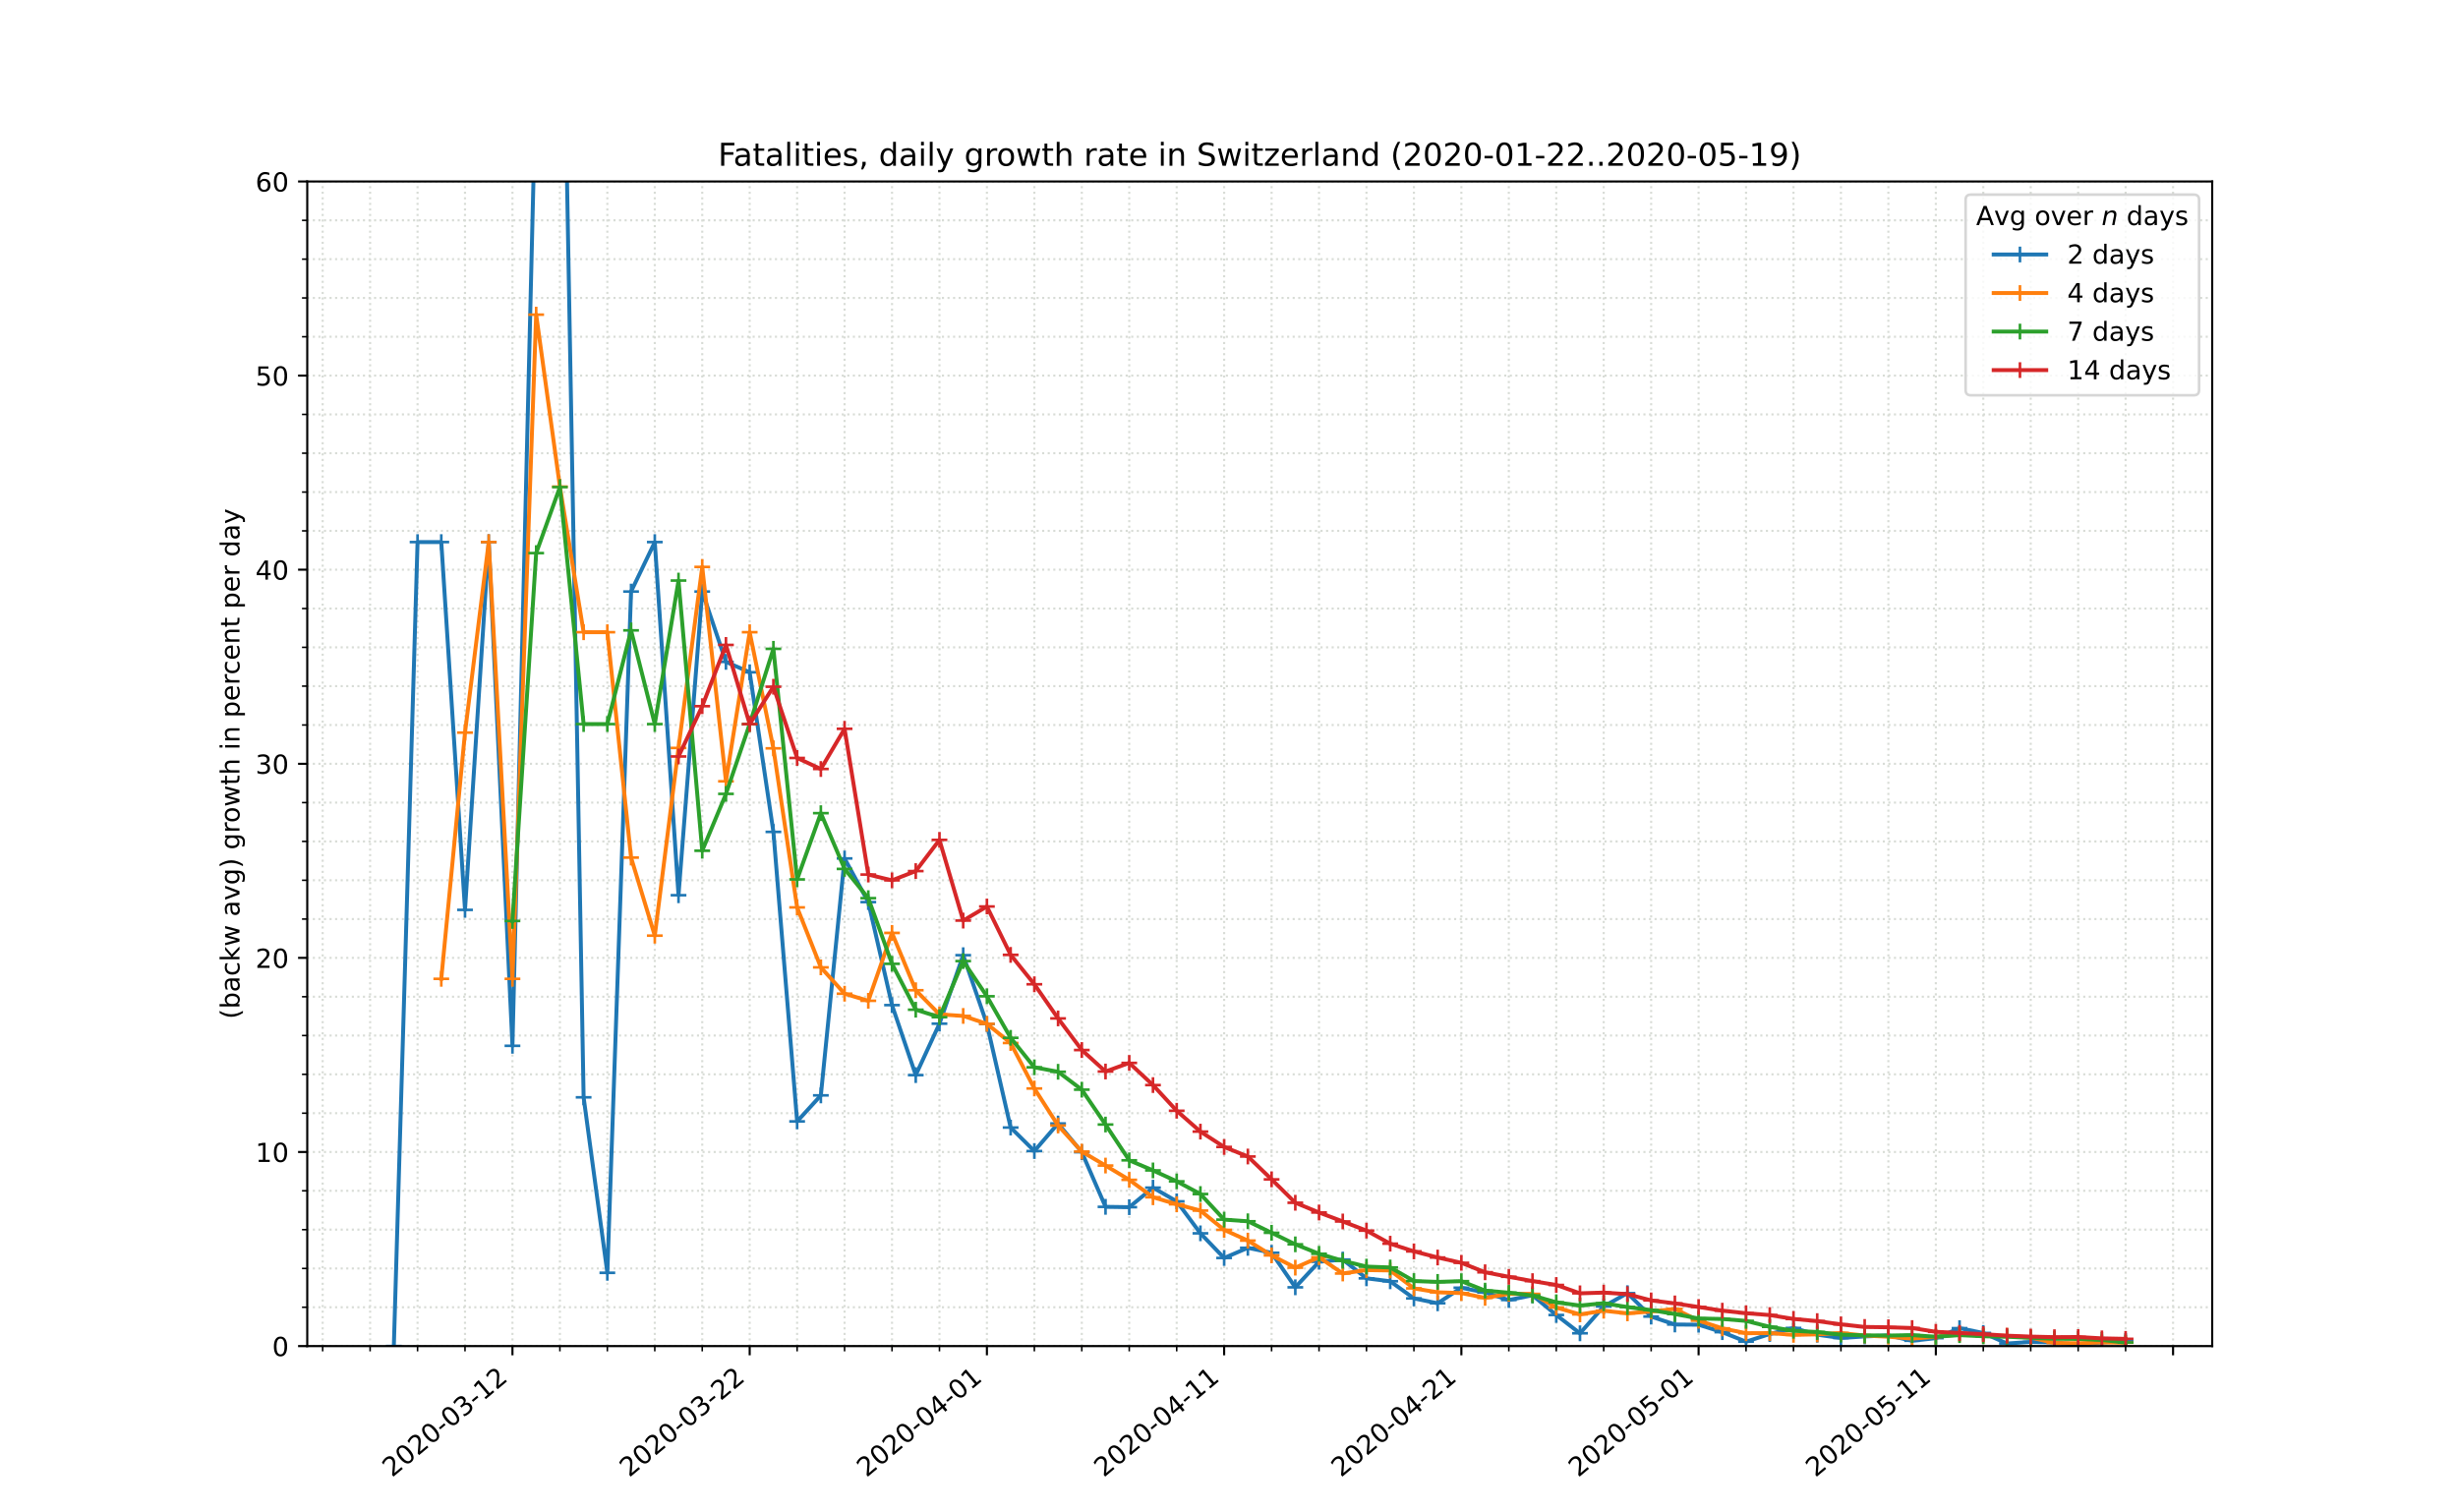 <?xml version="1.0" encoding="utf-8" standalone="no"?>
<!DOCTYPE svg PUBLIC "-//W3C//DTD SVG 1.1//EN"
  "http://www.w3.org/Graphics/SVG/1.1/DTD/svg11.dtd">
<!-- Created with matplotlib (https://matplotlib.org/) -->
<svg height="576pt" version="1.1" viewBox="0 0 936 576" width="936pt" xmlns="http://www.w3.org/2000/svg" xmlns:xlink="http://www.w3.org/1999/xlink">
 <defs>
  <style type="text/css">
*{stroke-linecap:butt;stroke-linejoin:round;}
  </style>
 </defs>
 <g id="figure_1">
  <g id="patch_1">
   <path d="M 0 576 
L 936 576 
L 936 0 
L 0 0 
z
" style="fill:#ffffff;"/>
  </g>
  <g id="axes_1">
   <g id="patch_2">
    <path d="M 117 512.64 
L 842.4 512.64 
L 842.4 69.12 
L 117 69.12 
z
" style="fill:#ffffff;"/>
   </g>
   <g id="matplotlib.axis_1">
    <g id="xtick_1">
     <g id="line2d_1">
      <path clip-path="url(#pfe3795e2ea)" d="M 195.141 512.64 
L 195.141 69.12 
" style="fill:none;stroke:#d8dcd6;stroke-dasharray:0.8,1.32;stroke-dashoffset:0;stroke-width:0.8;"/>
     </g>
     <g id="line2d_2">
      <defs>
       <path d="M 0 0 
L 0 3.5 
" id="mb7ef67fba3" style="stroke:#000000;stroke-width:0.8;"/>
      </defs>
      <g>
       <use style="stroke:#000000;stroke-width:0.8;" x="195.141" xlink:href="#mb7ef67fba3" y="512.64"/>
      </g>
     </g>
     <g id="text_1">
      <!-- 2020-03-12 -->
      <defs>
       <path d="M 19.188 8.297 
L 53.609 8.297 
L 53.609 0 
L 7.328 0 
L 7.328 8.297 
Q 12.938 14.109 22.625 23.891 
Q 32.328 33.688 34.812 36.531 
Q 39.547 41.844 41.422 45.531 
Q 43.312 49.219 43.312 52.781 
Q 43.312 58.594 39.234 62.25 
Q 35.156 65.922 28.609 65.922 
Q 23.969 65.922 18.812 64.312 
Q 13.672 62.703 7.812 59.422 
L 7.812 69.391 
Q 13.766 71.781 18.938 73 
Q 24.125 74.219 28.422 74.219 
Q 39.75 74.219 46.484 68.547 
Q 53.219 62.891 53.219 53.422 
Q 53.219 48.922 51.531 44.891 
Q 49.859 40.875 45.406 35.406 
Q 44.188 33.984 37.641 27.219 
Q 31.109 20.453 19.188 8.297 
z
" id="DejaVuSans-50"/>
       <path d="M 31.781 66.406 
Q 24.172 66.406 20.328 58.906 
Q 16.5 51.422 16.5 36.375 
Q 16.5 21.391 20.328 13.891 
Q 24.172 6.391 31.781 6.391 
Q 39.453 6.391 43.281 13.891 
Q 47.125 21.391 47.125 36.375 
Q 47.125 51.422 43.281 58.906 
Q 39.453 66.406 31.781 66.406 
z
M 31.781 74.219 
Q 44.047 74.219 50.516 64.516 
Q 56.984 54.828 56.984 36.375 
Q 56.984 17.969 50.516 8.266 
Q 44.047 -1.422 31.781 -1.422 
Q 19.531 -1.422 13.062 8.266 
Q 6.594 17.969 6.594 36.375 
Q 6.594 54.828 13.062 64.516 
Q 19.531 74.219 31.781 74.219 
z
" id="DejaVuSans-48"/>
       <path d="M 4.891 31.391 
L 31.203 31.391 
L 31.203 23.391 
L 4.891 23.391 
z
" id="DejaVuSans-45"/>
       <path d="M 40.578 39.312 
Q 47.656 37.797 51.625 33 
Q 55.609 28.219 55.609 21.188 
Q 55.609 10.406 48.188 4.484 
Q 40.766 -1.422 27.094 -1.422 
Q 22.516 -1.422 17.656 -0.516 
Q 12.797 0.391 7.625 2.203 
L 7.625 11.719 
Q 11.719 9.328 16.594 8.109 
Q 21.484 6.891 26.812 6.891 
Q 36.078 6.891 40.938 10.547 
Q 45.797 14.203 45.797 21.188 
Q 45.797 27.641 41.281 31.266 
Q 36.766 34.906 28.719 34.906 
L 20.219 34.906 
L 20.219 43.016 
L 29.109 43.016 
Q 36.375 43.016 40.234 45.922 
Q 44.094 48.828 44.094 54.297 
Q 44.094 59.906 40.109 62.906 
Q 36.141 65.922 28.719 65.922 
Q 24.656 65.922 20.016 65.031 
Q 15.375 64.156 9.812 62.312 
L 9.812 71.094 
Q 15.438 72.656 20.344 73.438 
Q 25.25 74.219 29.594 74.219 
Q 40.828 74.219 47.359 69.109 
Q 53.906 64.016 53.906 55.328 
Q 53.906 49.266 50.438 45.094 
Q 46.969 40.922 40.578 39.312 
z
" id="DejaVuSans-51"/>
       <path d="M 12.406 8.297 
L 28.516 8.297 
L 28.516 63.922 
L 10.984 60.406 
L 10.984 69.391 
L 28.422 72.906 
L 38.281 72.906 
L 38.281 8.297 
L 54.391 8.297 
L 54.391 0 
L 12.406 0 
z
" id="DejaVuSans-49"/>
      </defs>
      <g transform="translate(149.285 562.817)rotate(-40)scale(0.1 -0.1)">
       <use xlink:href="#DejaVuSans-50"/>
       <use x="63.623" xlink:href="#DejaVuSans-48"/>
       <use x="127.246" xlink:href="#DejaVuSans-50"/>
       <use x="190.869" xlink:href="#DejaVuSans-48"/>
       <use x="254.492" xlink:href="#DejaVuSans-45"/>
       <use x="290.576" xlink:href="#DejaVuSans-48"/>
       <use x="354.199" xlink:href="#DejaVuSans-51"/>
       <use x="417.822" xlink:href="#DejaVuSans-45"/>
       <use x="453.906" xlink:href="#DejaVuSans-49"/>
       <use x="517.529" xlink:href="#DejaVuSans-50"/>
      </g>
     </g>
    </g>
    <g id="xtick_2">
     <g id="line2d_3">
      <path clip-path="url(#pfe3795e2ea)" d="M 285.477 512.64 
L 285.477 69.12 
" style="fill:none;stroke:#d8dcd6;stroke-dasharray:0.8,1.32;stroke-dashoffset:0;stroke-width:0.8;"/>
     </g>
     <g id="line2d_4">
      <g>
       <use style="stroke:#000000;stroke-width:0.8;" x="285.477" xlink:href="#mb7ef67fba3" y="512.64"/>
      </g>
     </g>
     <g id="text_2">
      <!-- 2020-03-22 -->
      <g transform="translate(239.621 562.817)rotate(-40)scale(0.1 -0.1)">
       <use xlink:href="#DejaVuSans-50"/>
       <use x="63.623" xlink:href="#DejaVuSans-48"/>
       <use x="127.246" xlink:href="#DejaVuSans-50"/>
       <use x="190.869" xlink:href="#DejaVuSans-48"/>
       <use x="254.492" xlink:href="#DejaVuSans-45"/>
       <use x="290.576" xlink:href="#DejaVuSans-48"/>
       <use x="354.199" xlink:href="#DejaVuSans-51"/>
       <use x="417.822" xlink:href="#DejaVuSans-45"/>
       <use x="453.906" xlink:href="#DejaVuSans-50"/>
       <use x="517.529" xlink:href="#DejaVuSans-50"/>
      </g>
     </g>
    </g>
    <g id="xtick_3">
     <g id="line2d_5">
      <path clip-path="url(#pfe3795e2ea)" d="M 375.813 512.64 
L 375.813 69.12 
" style="fill:none;stroke:#d8dcd6;stroke-dasharray:0.8,1.32;stroke-dashoffset:0;stroke-width:0.8;"/>
     </g>
     <g id="line2d_6">
      <g>
       <use style="stroke:#000000;stroke-width:0.8;" x="375.813" xlink:href="#mb7ef67fba3" y="512.64"/>
      </g>
     </g>
     <g id="text_3">
      <!-- 2020-04-01 -->
      <defs>
       <path d="M 37.797 64.312 
L 12.891 25.391 
L 37.797 25.391 
z
M 35.203 72.906 
L 47.609 72.906 
L 47.609 25.391 
L 58.016 25.391 
L 58.016 17.188 
L 47.609 17.188 
L 47.609 0 
L 37.797 0 
L 37.797 17.188 
L 4.891 17.188 
L 4.891 26.703 
z
" id="DejaVuSans-52"/>
      </defs>
      <g transform="translate(329.957 562.817)rotate(-40)scale(0.1 -0.1)">
       <use xlink:href="#DejaVuSans-50"/>
       <use x="63.623" xlink:href="#DejaVuSans-48"/>
       <use x="127.246" xlink:href="#DejaVuSans-50"/>
       <use x="190.869" xlink:href="#DejaVuSans-48"/>
       <use x="254.492" xlink:href="#DejaVuSans-45"/>
       <use x="290.576" xlink:href="#DejaVuSans-48"/>
       <use x="354.199" xlink:href="#DejaVuSans-52"/>
       <use x="417.822" xlink:href="#DejaVuSans-45"/>
       <use x="453.906" xlink:href="#DejaVuSans-48"/>
       <use x="517.529" xlink:href="#DejaVuSans-49"/>
      </g>
     </g>
    </g>
    <g id="xtick_4">
     <g id="line2d_7">
      <path clip-path="url(#pfe3795e2ea)" d="M 466.15 512.64 
L 466.15 69.12 
" style="fill:none;stroke:#d8dcd6;stroke-dasharray:0.8,1.32;stroke-dashoffset:0;stroke-width:0.8;"/>
     </g>
     <g id="line2d_8">
      <g>
       <use style="stroke:#000000;stroke-width:0.8;" x="466.15" xlink:href="#mb7ef67fba3" y="512.64"/>
      </g>
     </g>
     <g id="text_4">
      <!-- 2020-04-11 -->
      <g transform="translate(420.294 562.817)rotate(-40)scale(0.1 -0.1)">
       <use xlink:href="#DejaVuSans-50"/>
       <use x="63.623" xlink:href="#DejaVuSans-48"/>
       <use x="127.246" xlink:href="#DejaVuSans-50"/>
       <use x="190.869" xlink:href="#DejaVuSans-48"/>
       <use x="254.492" xlink:href="#DejaVuSans-45"/>
       <use x="290.576" xlink:href="#DejaVuSans-48"/>
       <use x="354.199" xlink:href="#DejaVuSans-52"/>
       <use x="417.822" xlink:href="#DejaVuSans-45"/>
       <use x="453.906" xlink:href="#DejaVuSans-49"/>
       <use x="517.529" xlink:href="#DejaVuSans-49"/>
      </g>
     </g>
    </g>
    <g id="xtick_5">
     <g id="line2d_9">
      <path clip-path="url(#pfe3795e2ea)" d="M 556.486 512.64 
L 556.486 69.12 
" style="fill:none;stroke:#d8dcd6;stroke-dasharray:0.8,1.32;stroke-dashoffset:0;stroke-width:0.8;"/>
     </g>
     <g id="line2d_10">
      <g>
       <use style="stroke:#000000;stroke-width:0.8;" x="556.486" xlink:href="#mb7ef67fba3" y="512.64"/>
      </g>
     </g>
     <g id="text_5">
      <!-- 2020-04-21 -->
      <g transform="translate(510.63 562.817)rotate(-40)scale(0.1 -0.1)">
       <use xlink:href="#DejaVuSans-50"/>
       <use x="63.623" xlink:href="#DejaVuSans-48"/>
       <use x="127.246" xlink:href="#DejaVuSans-50"/>
       <use x="190.869" xlink:href="#DejaVuSans-48"/>
       <use x="254.492" xlink:href="#DejaVuSans-45"/>
       <use x="290.576" xlink:href="#DejaVuSans-48"/>
       <use x="354.199" xlink:href="#DejaVuSans-52"/>
       <use x="417.822" xlink:href="#DejaVuSans-45"/>
       <use x="453.906" xlink:href="#DejaVuSans-50"/>
       <use x="517.529" xlink:href="#DejaVuSans-49"/>
      </g>
     </g>
    </g>
    <g id="xtick_6">
     <g id="line2d_11">
      <path clip-path="url(#pfe3795e2ea)" d="M 646.822 512.64 
L 646.822 69.12 
" style="fill:none;stroke:#d8dcd6;stroke-dasharray:0.8,1.32;stroke-dashoffset:0;stroke-width:0.8;"/>
     </g>
     <g id="line2d_12">
      <g>
       <use style="stroke:#000000;stroke-width:0.8;" x="646.822" xlink:href="#mb7ef67fba3" y="512.64"/>
      </g>
     </g>
     <g id="text_6">
      <!-- 2020-05-01 -->
      <defs>
       <path d="M 10.797 72.906 
L 49.516 72.906 
L 49.516 64.594 
L 19.828 64.594 
L 19.828 46.734 
Q 21.969 47.469 24.109 47.828 
Q 26.266 48.188 28.422 48.188 
Q 40.625 48.188 47.75 41.5 
Q 54.891 34.812 54.891 23.391 
Q 54.891 11.625 47.562 5.094 
Q 40.234 -1.422 26.906 -1.422 
Q 22.312 -1.422 17.547 -0.641 
Q 12.797 0.141 7.719 1.703 
L 7.719 11.625 
Q 12.109 9.234 16.797 8.062 
Q 21.484 6.891 26.703 6.891 
Q 35.156 6.891 40.078 11.328 
Q 45.016 15.766 45.016 23.391 
Q 45.016 31 40.078 35.438 
Q 35.156 39.891 26.703 39.891 
Q 22.75 39.891 18.812 39.016 
Q 14.891 38.141 10.797 36.281 
z
" id="DejaVuSans-53"/>
      </defs>
      <g transform="translate(600.966 562.817)rotate(-40)scale(0.1 -0.1)">
       <use xlink:href="#DejaVuSans-50"/>
       <use x="63.623" xlink:href="#DejaVuSans-48"/>
       <use x="127.246" xlink:href="#DejaVuSans-50"/>
       <use x="190.869" xlink:href="#DejaVuSans-48"/>
       <use x="254.492" xlink:href="#DejaVuSans-45"/>
       <use x="290.576" xlink:href="#DejaVuSans-48"/>
       <use x="354.199" xlink:href="#DejaVuSans-53"/>
       <use x="417.822" xlink:href="#DejaVuSans-45"/>
       <use x="453.906" xlink:href="#DejaVuSans-48"/>
       <use x="517.529" xlink:href="#DejaVuSans-49"/>
      </g>
     </g>
    </g>
    <g id="xtick_7">
     <g id="line2d_13">
      <path clip-path="url(#pfe3795e2ea)" d="M 737.158 512.64 
L 737.158 69.12 
" style="fill:none;stroke:#d8dcd6;stroke-dasharray:0.8,1.32;stroke-dashoffset:0;stroke-width:0.8;"/>
     </g>
     <g id="line2d_14">
      <g>
       <use style="stroke:#000000;stroke-width:0.8;" x="737.158" xlink:href="#mb7ef67fba3" y="512.64"/>
      </g>
     </g>
     <g id="text_7">
      <!-- 2020-05-11 -->
      <g transform="translate(691.302 562.817)rotate(-40)scale(0.1 -0.1)">
       <use xlink:href="#DejaVuSans-50"/>
       <use x="63.623" xlink:href="#DejaVuSans-48"/>
       <use x="127.246" xlink:href="#DejaVuSans-50"/>
       <use x="190.869" xlink:href="#DejaVuSans-48"/>
       <use x="254.492" xlink:href="#DejaVuSans-45"/>
       <use x="290.576" xlink:href="#DejaVuSans-48"/>
       <use x="354.199" xlink:href="#DejaVuSans-53"/>
       <use x="417.822" xlink:href="#DejaVuSans-45"/>
       <use x="453.906" xlink:href="#DejaVuSans-49"/>
       <use x="517.529" xlink:href="#DejaVuSans-49"/>
      </g>
     </g>
    </g>
    <g id="xtick_8">
     <g id="line2d_15">
      <path clip-path="url(#pfe3795e2ea)" d="M 827.495 512.64 
L 827.495 69.12 
" style="fill:none;stroke:#d8dcd6;stroke-dasharray:0.8,1.32;stroke-dashoffset:0;stroke-width:0.8;"/>
     </g>
     <g id="line2d_16">
      <g>
       <use style="stroke:#000000;stroke-width:0.8;" x="827.495" xlink:href="#mb7ef67fba3" y="512.64"/>
      </g>
     </g>
    </g>
    <g id="xtick_9">
     <g id="line2d_17">
      <path clip-path="url(#pfe3795e2ea)" d="M 122.872 512.64 
L 122.872 69.12 
" style="fill:none;stroke:#d8dcd6;stroke-dasharray:0.8,1.32;stroke-dashoffset:0;stroke-width:0.8;"/>
     </g>
     <g id="line2d_18">
      <defs>
       <path d="M 0 0 
L 0 2 
" id="mc6a6396b26" style="stroke:#000000;stroke-width:0.6;"/>
      </defs>
      <g>
       <use style="stroke:#000000;stroke-width:0.6;" x="122.872" xlink:href="#mc6a6396b26" y="512.64"/>
      </g>
     </g>
    </g>
    <g id="xtick_10">
     <g id="line2d_19">
      <path clip-path="url(#pfe3795e2ea)" d="M 140.939 512.64 
L 140.939 69.12 
" style="fill:none;stroke:#d8dcd6;stroke-dasharray:0.8,1.32;stroke-dashoffset:0;stroke-width:0.8;"/>
     </g>
     <g id="line2d_20">
      <g>
       <use style="stroke:#000000;stroke-width:0.6;" x="140.939" xlink:href="#mc6a6396b26" y="512.64"/>
      </g>
     </g>
    </g>
    <g id="xtick_11">
     <g id="line2d_21">
      <path clip-path="url(#pfe3795e2ea)" d="M 159.006 512.64 
L 159.006 69.12 
" style="fill:none;stroke:#d8dcd6;stroke-dasharray:0.8,1.32;stroke-dashoffset:0;stroke-width:0.8;"/>
     </g>
     <g id="line2d_22">
      <g>
       <use style="stroke:#000000;stroke-width:0.6;" x="159.006" xlink:href="#mc6a6396b26" y="512.64"/>
      </g>
     </g>
    </g>
    <g id="xtick_12">
     <g id="line2d_23">
      <path clip-path="url(#pfe3795e2ea)" d="M 177.074 512.64 
L 177.074 69.12 
" style="fill:none;stroke:#d8dcd6;stroke-dasharray:0.8,1.32;stroke-dashoffset:0;stroke-width:0.8;"/>
     </g>
     <g id="line2d_24">
      <g>
       <use style="stroke:#000000;stroke-width:0.6;" x="177.074" xlink:href="#mc6a6396b26" y="512.64"/>
      </g>
     </g>
    </g>
    <g id="xtick_13">
     <g id="line2d_25">
      <path clip-path="url(#pfe3795e2ea)" d="M 213.208 512.64 
L 213.208 69.12 
" style="fill:none;stroke:#d8dcd6;stroke-dasharray:0.8,1.32;stroke-dashoffset:0;stroke-width:0.8;"/>
     </g>
     <g id="line2d_26">
      <g>
       <use style="stroke:#000000;stroke-width:0.6;" x="213.208" xlink:href="#mc6a6396b26" y="512.64"/>
      </g>
     </g>
    </g>
    <g id="xtick_14">
     <g id="line2d_27">
      <path clip-path="url(#pfe3795e2ea)" d="M 231.275 512.64 
L 231.275 69.12 
" style="fill:none;stroke:#d8dcd6;stroke-dasharray:0.8,1.32;stroke-dashoffset:0;stroke-width:0.8;"/>
     </g>
     <g id="line2d_28">
      <g>
       <use style="stroke:#000000;stroke-width:0.6;" x="231.275" xlink:href="#mc6a6396b26" y="512.64"/>
      </g>
     </g>
    </g>
    <g id="xtick_15">
     <g id="line2d_29">
      <path clip-path="url(#pfe3795e2ea)" d="M 249.343 512.64 
L 249.343 69.12 
" style="fill:none;stroke:#d8dcd6;stroke-dasharray:0.8,1.32;stroke-dashoffset:0;stroke-width:0.8;"/>
     </g>
     <g id="line2d_30">
      <g>
       <use style="stroke:#000000;stroke-width:0.6;" x="249.343" xlink:href="#mc6a6396b26" y="512.64"/>
      </g>
     </g>
    </g>
    <g id="xtick_16">
     <g id="line2d_31">
      <path clip-path="url(#pfe3795e2ea)" d="M 267.41 512.64 
L 267.41 69.12 
" style="fill:none;stroke:#d8dcd6;stroke-dasharray:0.8,1.32;stroke-dashoffset:0;stroke-width:0.8;"/>
     </g>
     <g id="line2d_32">
      <g>
       <use style="stroke:#000000;stroke-width:0.6;" x="267.41" xlink:href="#mc6a6396b26" y="512.64"/>
      </g>
     </g>
    </g>
    <g id="xtick_17">
     <g id="line2d_33">
      <path clip-path="url(#pfe3795e2ea)" d="M 303.544 512.64 
L 303.544 69.12 
" style="fill:none;stroke:#d8dcd6;stroke-dasharray:0.8,1.32;stroke-dashoffset:0;stroke-width:0.8;"/>
     </g>
     <g id="line2d_34">
      <g>
       <use style="stroke:#000000;stroke-width:0.6;" x="303.544" xlink:href="#mc6a6396b26" y="512.64"/>
      </g>
     </g>
    </g>
    <g id="xtick_18">
     <g id="line2d_35">
      <path clip-path="url(#pfe3795e2ea)" d="M 321.612 512.64 
L 321.612 69.12 
" style="fill:none;stroke:#d8dcd6;stroke-dasharray:0.8,1.32;stroke-dashoffset:0;stroke-width:0.8;"/>
     </g>
     <g id="line2d_36">
      <g>
       <use style="stroke:#000000;stroke-width:0.6;" x="321.612" xlink:href="#mc6a6396b26" y="512.64"/>
      </g>
     </g>
    </g>
    <g id="xtick_19">
     <g id="line2d_37">
      <path clip-path="url(#pfe3795e2ea)" d="M 339.679 512.64 
L 339.679 69.12 
" style="fill:none;stroke:#d8dcd6;stroke-dasharray:0.8,1.32;stroke-dashoffset:0;stroke-width:0.8;"/>
     </g>
     <g id="line2d_38">
      <g>
       <use style="stroke:#000000;stroke-width:0.6;" x="339.679" xlink:href="#mc6a6396b26" y="512.64"/>
      </g>
     </g>
    </g>
    <g id="xtick_20">
     <g id="line2d_39">
      <path clip-path="url(#pfe3795e2ea)" d="M 357.746 512.64 
L 357.746 69.12 
" style="fill:none;stroke:#d8dcd6;stroke-dasharray:0.8,1.32;stroke-dashoffset:0;stroke-width:0.8;"/>
     </g>
     <g id="line2d_40">
      <g>
       <use style="stroke:#000000;stroke-width:0.6;" x="357.746" xlink:href="#mc6a6396b26" y="512.64"/>
      </g>
     </g>
    </g>
    <g id="xtick_21">
     <g id="line2d_41">
      <path clip-path="url(#pfe3795e2ea)" d="M 393.881 512.64 
L 393.881 69.12 
" style="fill:none;stroke:#d8dcd6;stroke-dasharray:0.8,1.32;stroke-dashoffset:0;stroke-width:0.8;"/>
     </g>
     <g id="line2d_42">
      <g>
       <use style="stroke:#000000;stroke-width:0.6;" x="393.881" xlink:href="#mc6a6396b26" y="512.64"/>
      </g>
     </g>
    </g>
    <g id="xtick_22">
     <g id="line2d_43">
      <path clip-path="url(#pfe3795e2ea)" d="M 411.948 512.64 
L 411.948 69.12 
" style="fill:none;stroke:#d8dcd6;stroke-dasharray:0.8,1.32;stroke-dashoffset:0;stroke-width:0.8;"/>
     </g>
     <g id="line2d_44">
      <g>
       <use style="stroke:#000000;stroke-width:0.6;" x="411.948" xlink:href="#mc6a6396b26" y="512.64"/>
      </g>
     </g>
    </g>
    <g id="xtick_23">
     <g id="line2d_45">
      <path clip-path="url(#pfe3795e2ea)" d="M 430.015 512.64 
L 430.015 69.12 
" style="fill:none;stroke:#d8dcd6;stroke-dasharray:0.8,1.32;stroke-dashoffset:0;stroke-width:0.8;"/>
     </g>
     <g id="line2d_46">
      <g>
       <use style="stroke:#000000;stroke-width:0.6;" x="430.015" xlink:href="#mc6a6396b26" y="512.64"/>
      </g>
     </g>
    </g>
    <g id="xtick_24">
     <g id="line2d_47">
      <path clip-path="url(#pfe3795e2ea)" d="M 448.082 512.64 
L 448.082 69.12 
" style="fill:none;stroke:#d8dcd6;stroke-dasharray:0.8,1.32;stroke-dashoffset:0;stroke-width:0.8;"/>
     </g>
     <g id="line2d_48">
      <g>
       <use style="stroke:#000000;stroke-width:0.6;" x="448.082" xlink:href="#mc6a6396b26" y="512.64"/>
      </g>
     </g>
    </g>
    <g id="xtick_25">
     <g id="line2d_49">
      <path clip-path="url(#pfe3795e2ea)" d="M 484.217 512.64 
L 484.217 69.12 
" style="fill:none;stroke:#d8dcd6;stroke-dasharray:0.8,1.32;stroke-dashoffset:0;stroke-width:0.8;"/>
     </g>
     <g id="line2d_50">
      <g>
       <use style="stroke:#000000;stroke-width:0.6;" x="484.217" xlink:href="#mc6a6396b26" y="512.64"/>
      </g>
     </g>
    </g>
    <g id="xtick_26">
     <g id="line2d_51">
      <path clip-path="url(#pfe3795e2ea)" d="M 502.284 512.64 
L 502.284 69.12 
" style="fill:none;stroke:#d8dcd6;stroke-dasharray:0.8,1.32;stroke-dashoffset:0;stroke-width:0.8;"/>
     </g>
     <g id="line2d_52">
      <g>
       <use style="stroke:#000000;stroke-width:0.6;" x="502.284" xlink:href="#mc6a6396b26" y="512.64"/>
      </g>
     </g>
    </g>
    <g id="xtick_27">
     <g id="line2d_53">
      <path clip-path="url(#pfe3795e2ea)" d="M 520.351 512.64 
L 520.351 69.12 
" style="fill:none;stroke:#d8dcd6;stroke-dasharray:0.8,1.32;stroke-dashoffset:0;stroke-width:0.8;"/>
     </g>
     <g id="line2d_54">
      <g>
       <use style="stroke:#000000;stroke-width:0.6;" x="520.351" xlink:href="#mc6a6396b26" y="512.64"/>
      </g>
     </g>
    </g>
    <g id="xtick_28">
     <g id="line2d_55">
      <path clip-path="url(#pfe3795e2ea)" d="M 538.419 512.64 
L 538.419 69.12 
" style="fill:none;stroke:#d8dcd6;stroke-dasharray:0.8,1.32;stroke-dashoffset:0;stroke-width:0.8;"/>
     </g>
     <g id="line2d_56">
      <g>
       <use style="stroke:#000000;stroke-width:0.6;" x="538.419" xlink:href="#mc6a6396b26" y="512.64"/>
      </g>
     </g>
    </g>
    <g id="xtick_29">
     <g id="line2d_57">
      <path clip-path="url(#pfe3795e2ea)" d="M 574.553 512.64 
L 574.553 69.12 
" style="fill:none;stroke:#d8dcd6;stroke-dasharray:0.8,1.32;stroke-dashoffset:0;stroke-width:0.8;"/>
     </g>
     <g id="line2d_58">
      <g>
       <use style="stroke:#000000;stroke-width:0.6;" x="574.553" xlink:href="#mc6a6396b26" y="512.64"/>
      </g>
     </g>
    </g>
    <g id="xtick_30">
     <g id="line2d_59">
      <path clip-path="url(#pfe3795e2ea)" d="M 592.62 512.64 
L 592.62 69.12 
" style="fill:none;stroke:#d8dcd6;stroke-dasharray:0.8,1.32;stroke-dashoffset:0;stroke-width:0.8;"/>
     </g>
     <g id="line2d_60">
      <g>
       <use style="stroke:#000000;stroke-width:0.6;" x="592.62" xlink:href="#mc6a6396b26" y="512.64"/>
      </g>
     </g>
    </g>
    <g id="xtick_31">
     <g id="line2d_61">
      <path clip-path="url(#pfe3795e2ea)" d="M 610.688 512.64 
L 610.688 69.12 
" style="fill:none;stroke:#d8dcd6;stroke-dasharray:0.8,1.32;stroke-dashoffset:0;stroke-width:0.8;"/>
     </g>
     <g id="line2d_62">
      <g>
       <use style="stroke:#000000;stroke-width:0.6;" x="610.688" xlink:href="#mc6a6396b26" y="512.64"/>
      </g>
     </g>
    </g>
    <g id="xtick_32">
     <g id="line2d_63">
      <path clip-path="url(#pfe3795e2ea)" d="M 628.755 512.64 
L 628.755 69.12 
" style="fill:none;stroke:#d8dcd6;stroke-dasharray:0.8,1.32;stroke-dashoffset:0;stroke-width:0.8;"/>
     </g>
     <g id="line2d_64">
      <g>
       <use style="stroke:#000000;stroke-width:0.6;" x="628.755" xlink:href="#mc6a6396b26" y="512.64"/>
      </g>
     </g>
    </g>
    <g id="xtick_33">
     <g id="line2d_65">
      <path clip-path="url(#pfe3795e2ea)" d="M 664.889 512.64 
L 664.889 69.12 
" style="fill:none;stroke:#d8dcd6;stroke-dasharray:0.8,1.32;stroke-dashoffset:0;stroke-width:0.8;"/>
     </g>
     <g id="line2d_66">
      <g>
       <use style="stroke:#000000;stroke-width:0.6;" x="664.889" xlink:href="#mc6a6396b26" y="512.64"/>
      </g>
     </g>
    </g>
    <g id="xtick_34">
     <g id="line2d_67">
      <path clip-path="url(#pfe3795e2ea)" d="M 682.957 512.64 
L 682.957 69.12 
" style="fill:none;stroke:#d8dcd6;stroke-dasharray:0.8,1.32;stroke-dashoffset:0;stroke-width:0.8;"/>
     </g>
     <g id="line2d_68">
      <g>
       <use style="stroke:#000000;stroke-width:0.6;" x="682.957" xlink:href="#mc6a6396b26" y="512.64"/>
      </g>
     </g>
    </g>
    <g id="xtick_35">
     <g id="line2d_69">
      <path clip-path="url(#pfe3795e2ea)" d="M 701.024 512.64 
L 701.024 69.12 
" style="fill:none;stroke:#d8dcd6;stroke-dasharray:0.8,1.32;stroke-dashoffset:0;stroke-width:0.8;"/>
     </g>
     <g id="line2d_70">
      <g>
       <use style="stroke:#000000;stroke-width:0.6;" x="701.024" xlink:href="#mc6a6396b26" y="512.64"/>
      </g>
     </g>
    </g>
    <g id="xtick_36">
     <g id="line2d_71">
      <path clip-path="url(#pfe3795e2ea)" d="M 719.091 512.64 
L 719.091 69.12 
" style="fill:none;stroke:#d8dcd6;stroke-dasharray:0.8,1.32;stroke-dashoffset:0;stroke-width:0.8;"/>
     </g>
     <g id="line2d_72">
      <g>
       <use style="stroke:#000000;stroke-width:0.6;" x="719.091" xlink:href="#mc6a6396b26" y="512.64"/>
      </g>
     </g>
    </g>
    <g id="xtick_37">
     <g id="line2d_73">
      <path clip-path="url(#pfe3795e2ea)" d="M 755.226 512.64 
L 755.226 69.12 
" style="fill:none;stroke:#d8dcd6;stroke-dasharray:0.8,1.32;stroke-dashoffset:0;stroke-width:0.8;"/>
     </g>
     <g id="line2d_74">
      <g>
       <use style="stroke:#000000;stroke-width:0.6;" x="755.226" xlink:href="#mc6a6396b26" y="512.64"/>
      </g>
     </g>
    </g>
    <g id="xtick_38">
     <g id="line2d_75">
      <path clip-path="url(#pfe3795e2ea)" d="M 773.293 512.64 
L 773.293 69.12 
" style="fill:none;stroke:#d8dcd6;stroke-dasharray:0.8,1.32;stroke-dashoffset:0;stroke-width:0.8;"/>
     </g>
     <g id="line2d_76">
      <g>
       <use style="stroke:#000000;stroke-width:0.6;" x="773.293" xlink:href="#mc6a6396b26" y="512.64"/>
      </g>
     </g>
    </g>
    <g id="xtick_39">
     <g id="line2d_77">
      <path clip-path="url(#pfe3795e2ea)" d="M 791.36 512.64 
L 791.36 69.12 
" style="fill:none;stroke:#d8dcd6;stroke-dasharray:0.8,1.32;stroke-dashoffset:0;stroke-width:0.8;"/>
     </g>
     <g id="line2d_78">
      <g>
       <use style="stroke:#000000;stroke-width:0.6;" x="791.36" xlink:href="#mc6a6396b26" y="512.64"/>
      </g>
     </g>
    </g>
    <g id="xtick_40">
     <g id="line2d_79">
      <path clip-path="url(#pfe3795e2ea)" d="M 809.427 512.64 
L 809.427 69.12 
" style="fill:none;stroke:#d8dcd6;stroke-dasharray:0.8,1.32;stroke-dashoffset:0;stroke-width:0.8;"/>
     </g>
     <g id="line2d_80">
      <g>
       <use style="stroke:#000000;stroke-width:0.6;" x="809.427" xlink:href="#mc6a6396b26" y="512.64"/>
      </g>
     </g>
    </g>
   </g>
   <g id="matplotlib.axis_2">
    <g id="ytick_1">
     <g id="line2d_81">
      <path clip-path="url(#pfe3795e2ea)" d="M 117 512.64 
L 842.4 512.64 
" style="fill:none;stroke:#d8dcd6;stroke-dasharray:0.8,1.32;stroke-dashoffset:0;stroke-width:0.8;"/>
     </g>
     <g id="line2d_82">
      <defs>
       <path d="M 0 0 
L -3.5 0 
" id="mc53096a710" style="stroke:#000000;stroke-width:0.8;"/>
      </defs>
      <g>
       <use style="stroke:#000000;stroke-width:0.8;" x="117" xlink:href="#mc53096a710" y="512.64"/>
      </g>
     </g>
     <g id="text_8">
      <!-- 0 -->
      <g transform="translate(103.638 516.439)scale(0.1 -0.1)">
       <use xlink:href="#DejaVuSans-48"/>
      </g>
     </g>
    </g>
    <g id="ytick_2">
     <g id="line2d_83">
      <path clip-path="url(#pfe3795e2ea)" d="M 117 438.72 
L 842.4 438.72 
" style="fill:none;stroke:#d8dcd6;stroke-dasharray:0.8,1.32;stroke-dashoffset:0;stroke-width:0.8;"/>
     </g>
     <g id="line2d_84">
      <g>
       <use style="stroke:#000000;stroke-width:0.8;" x="117" xlink:href="#mc53096a710" y="438.72"/>
      </g>
     </g>
     <g id="text_9">
      <!-- 10 -->
      <g transform="translate(97.275 442.519)scale(0.1 -0.1)">
       <use xlink:href="#DejaVuSans-49"/>
       <use x="63.623" xlink:href="#DejaVuSans-48"/>
      </g>
     </g>
    </g>
    <g id="ytick_3">
     <g id="line2d_85">
      <path clip-path="url(#pfe3795e2ea)" d="M 117 364.8 
L 842.4 364.8 
" style="fill:none;stroke:#d8dcd6;stroke-dasharray:0.8,1.32;stroke-dashoffset:0;stroke-width:0.8;"/>
     </g>
     <g id="line2d_86">
      <g>
       <use style="stroke:#000000;stroke-width:0.8;" x="117" xlink:href="#mc53096a710" y="364.8"/>
      </g>
     </g>
     <g id="text_10">
      <!-- 20 -->
      <g transform="translate(97.275 368.599)scale(0.1 -0.1)">
       <use xlink:href="#DejaVuSans-50"/>
       <use x="63.623" xlink:href="#DejaVuSans-48"/>
      </g>
     </g>
    </g>
    <g id="ytick_4">
     <g id="line2d_87">
      <path clip-path="url(#pfe3795e2ea)" d="M 117 290.88 
L 842.4 290.88 
" style="fill:none;stroke:#d8dcd6;stroke-dasharray:0.8,1.32;stroke-dashoffset:0;stroke-width:0.8;"/>
     </g>
     <g id="line2d_88">
      <g>
       <use style="stroke:#000000;stroke-width:0.8;" x="117" xlink:href="#mc53096a710" y="290.88"/>
      </g>
     </g>
     <g id="text_11">
      <!-- 30 -->
      <g transform="translate(97.275 294.679)scale(0.1 -0.1)">
       <use xlink:href="#DejaVuSans-51"/>
       <use x="63.623" xlink:href="#DejaVuSans-48"/>
      </g>
     </g>
    </g>
    <g id="ytick_5">
     <g id="line2d_89">
      <path clip-path="url(#pfe3795e2ea)" d="M 117 216.96 
L 842.4 216.96 
" style="fill:none;stroke:#d8dcd6;stroke-dasharray:0.8,1.32;stroke-dashoffset:0;stroke-width:0.8;"/>
     </g>
     <g id="line2d_90">
      <g>
       <use style="stroke:#000000;stroke-width:0.8;" x="117" xlink:href="#mc53096a710" y="216.96"/>
      </g>
     </g>
     <g id="text_12">
      <!-- 40 -->
      <g transform="translate(97.275 220.759)scale(0.1 -0.1)">
       <use xlink:href="#DejaVuSans-52"/>
       <use x="63.623" xlink:href="#DejaVuSans-48"/>
      </g>
     </g>
    </g>
    <g id="ytick_6">
     <g id="line2d_91">
      <path clip-path="url(#pfe3795e2ea)" d="M 117 143.04 
L 842.4 143.04 
" style="fill:none;stroke:#d8dcd6;stroke-dasharray:0.8,1.32;stroke-dashoffset:0;stroke-width:0.8;"/>
     </g>
     <g id="line2d_92">
      <g>
       <use style="stroke:#000000;stroke-width:0.8;" x="117" xlink:href="#mc53096a710" y="143.04"/>
      </g>
     </g>
     <g id="text_13">
      <!-- 50 -->
      <g transform="translate(97.275 146.839)scale(0.1 -0.1)">
       <use xlink:href="#DejaVuSans-53"/>
       <use x="63.623" xlink:href="#DejaVuSans-48"/>
      </g>
     </g>
    </g>
    <g id="ytick_7">
     <g id="line2d_93">
      <path clip-path="url(#pfe3795e2ea)" d="M 117 69.12 
L 842.4 69.12 
" style="fill:none;stroke:#d8dcd6;stroke-dasharray:0.8,1.32;stroke-dashoffset:0;stroke-width:0.8;"/>
     </g>
     <g id="line2d_94">
      <g>
       <use style="stroke:#000000;stroke-width:0.8;" x="117" xlink:href="#mc53096a710" y="69.12"/>
      </g>
     </g>
     <g id="text_14">
      <!-- 60 -->
      <defs>
       <path d="M 33.016 40.375 
Q 26.375 40.375 22.484 35.828 
Q 18.609 31.297 18.609 23.391 
Q 18.609 15.531 22.484 10.953 
Q 26.375 6.391 33.016 6.391 
Q 39.656 6.391 43.531 10.953 
Q 47.406 15.531 47.406 23.391 
Q 47.406 31.297 43.531 35.828 
Q 39.656 40.375 33.016 40.375 
z
M 52.594 71.297 
L 52.594 62.312 
Q 48.875 64.062 45.094 64.984 
Q 41.312 65.922 37.594 65.922 
Q 27.828 65.922 22.672 59.328 
Q 17.531 52.734 16.797 39.406 
Q 19.672 43.656 24.016 45.922 
Q 28.375 48.188 33.594 48.188 
Q 44.578 48.188 50.953 41.516 
Q 57.328 34.859 57.328 23.391 
Q 57.328 12.156 50.688 5.359 
Q 44.047 -1.422 33.016 -1.422 
Q 20.359 -1.422 13.672 8.266 
Q 6.984 17.969 6.984 36.375 
Q 6.984 53.656 15.188 63.938 
Q 23.391 74.219 37.203 74.219 
Q 40.922 74.219 44.703 73.484 
Q 48.484 72.75 52.594 71.297 
z
" id="DejaVuSans-54"/>
      </defs>
      <g transform="translate(97.275 72.919)scale(0.1 -0.1)">
       <use xlink:href="#DejaVuSans-54"/>
       <use x="63.623" xlink:href="#DejaVuSans-48"/>
      </g>
     </g>
    </g>
    <g id="ytick_8">
     <g id="line2d_95">
      <path clip-path="url(#pfe3795e2ea)" d="M 117 497.856 
L 842.4 497.856 
" style="fill:none;stroke:#d8dcd6;stroke-dasharray:0.8,1.32;stroke-dashoffset:0;stroke-width:0.8;"/>
     </g>
     <g id="line2d_96">
      <defs>
       <path d="M 0 0 
L -2 0 
" id="m7b7dd247f4" style="stroke:#000000;stroke-width:0.6;"/>
      </defs>
      <g>
       <use style="stroke:#000000;stroke-width:0.6;" x="117" xlink:href="#m7b7dd247f4" y="497.856"/>
      </g>
     </g>
    </g>
    <g id="ytick_9">
     <g id="line2d_97">
      <path clip-path="url(#pfe3795e2ea)" d="M 117 483.072 
L 842.4 483.072 
" style="fill:none;stroke:#d8dcd6;stroke-dasharray:0.8,1.32;stroke-dashoffset:0;stroke-width:0.8;"/>
     </g>
     <g id="line2d_98">
      <g>
       <use style="stroke:#000000;stroke-width:0.6;" x="117" xlink:href="#m7b7dd247f4" y="483.072"/>
      </g>
     </g>
    </g>
    <g id="ytick_10">
     <g id="line2d_99">
      <path clip-path="url(#pfe3795e2ea)" d="M 117 468.288 
L 842.4 468.288 
" style="fill:none;stroke:#d8dcd6;stroke-dasharray:0.8,1.32;stroke-dashoffset:0;stroke-width:0.8;"/>
     </g>
     <g id="line2d_100">
      <g>
       <use style="stroke:#000000;stroke-width:0.6;" x="117" xlink:href="#m7b7dd247f4" y="468.288"/>
      </g>
     </g>
    </g>
    <g id="ytick_11">
     <g id="line2d_101">
      <path clip-path="url(#pfe3795e2ea)" d="M 117 453.504 
L 842.4 453.504 
" style="fill:none;stroke:#d8dcd6;stroke-dasharray:0.8,1.32;stroke-dashoffset:0;stroke-width:0.8;"/>
     </g>
     <g id="line2d_102">
      <g>
       <use style="stroke:#000000;stroke-width:0.6;" x="117" xlink:href="#m7b7dd247f4" y="453.504"/>
      </g>
     </g>
    </g>
    <g id="ytick_12">
     <g id="line2d_103">
      <path clip-path="url(#pfe3795e2ea)" d="M 117 423.936 
L 842.4 423.936 
" style="fill:none;stroke:#d8dcd6;stroke-dasharray:0.8,1.32;stroke-dashoffset:0;stroke-width:0.8;"/>
     </g>
     <g id="line2d_104">
      <g>
       <use style="stroke:#000000;stroke-width:0.6;" x="117" xlink:href="#m7b7dd247f4" y="423.936"/>
      </g>
     </g>
    </g>
    <g id="ytick_13">
     <g id="line2d_105">
      <path clip-path="url(#pfe3795e2ea)" d="M 117 409.152 
L 842.4 409.152 
" style="fill:none;stroke:#d8dcd6;stroke-dasharray:0.8,1.32;stroke-dashoffset:0;stroke-width:0.8;"/>
     </g>
     <g id="line2d_106">
      <g>
       <use style="stroke:#000000;stroke-width:0.6;" x="117" xlink:href="#m7b7dd247f4" y="409.152"/>
      </g>
     </g>
    </g>
    <g id="ytick_14">
     <g id="line2d_107">
      <path clip-path="url(#pfe3795e2ea)" d="M 117 394.368 
L 842.4 394.368 
" style="fill:none;stroke:#d8dcd6;stroke-dasharray:0.8,1.32;stroke-dashoffset:0;stroke-width:0.8;"/>
     </g>
     <g id="line2d_108">
      <g>
       <use style="stroke:#000000;stroke-width:0.6;" x="117" xlink:href="#m7b7dd247f4" y="394.368"/>
      </g>
     </g>
    </g>
    <g id="ytick_15">
     <g id="line2d_109">
      <path clip-path="url(#pfe3795e2ea)" d="M 117 379.584 
L 842.4 379.584 
" style="fill:none;stroke:#d8dcd6;stroke-dasharray:0.8,1.32;stroke-dashoffset:0;stroke-width:0.8;"/>
     </g>
     <g id="line2d_110">
      <g>
       <use style="stroke:#000000;stroke-width:0.6;" x="117" xlink:href="#m7b7dd247f4" y="379.584"/>
      </g>
     </g>
    </g>
    <g id="ytick_16">
     <g id="line2d_111">
      <path clip-path="url(#pfe3795e2ea)" d="M 117 350.016 
L 842.4 350.016 
" style="fill:none;stroke:#d8dcd6;stroke-dasharray:0.8,1.32;stroke-dashoffset:0;stroke-width:0.8;"/>
     </g>
     <g id="line2d_112">
      <g>
       <use style="stroke:#000000;stroke-width:0.6;" x="117" xlink:href="#m7b7dd247f4" y="350.016"/>
      </g>
     </g>
    </g>
    <g id="ytick_17">
     <g id="line2d_113">
      <path clip-path="url(#pfe3795e2ea)" d="M 117 335.232 
L 842.4 335.232 
" style="fill:none;stroke:#d8dcd6;stroke-dasharray:0.8,1.32;stroke-dashoffset:0;stroke-width:0.8;"/>
     </g>
     <g id="line2d_114">
      <g>
       <use style="stroke:#000000;stroke-width:0.6;" x="117" xlink:href="#m7b7dd247f4" y="335.232"/>
      </g>
     </g>
    </g>
    <g id="ytick_18">
     <g id="line2d_115">
      <path clip-path="url(#pfe3795e2ea)" d="M 117 320.448 
L 842.4 320.448 
" style="fill:none;stroke:#d8dcd6;stroke-dasharray:0.8,1.32;stroke-dashoffset:0;stroke-width:0.8;"/>
     </g>
     <g id="line2d_116">
      <g>
       <use style="stroke:#000000;stroke-width:0.6;" x="117" xlink:href="#m7b7dd247f4" y="320.448"/>
      </g>
     </g>
    </g>
    <g id="ytick_19">
     <g id="line2d_117">
      <path clip-path="url(#pfe3795e2ea)" d="M 117 305.664 
L 842.4 305.664 
" style="fill:none;stroke:#d8dcd6;stroke-dasharray:0.8,1.32;stroke-dashoffset:0;stroke-width:0.8;"/>
     </g>
     <g id="line2d_118">
      <g>
       <use style="stroke:#000000;stroke-width:0.6;" x="117" xlink:href="#m7b7dd247f4" y="305.664"/>
      </g>
     </g>
    </g>
    <g id="ytick_20">
     <g id="line2d_119">
      <path clip-path="url(#pfe3795e2ea)" d="M 117 276.096 
L 842.4 276.096 
" style="fill:none;stroke:#d8dcd6;stroke-dasharray:0.8,1.32;stroke-dashoffset:0;stroke-width:0.8;"/>
     </g>
     <g id="line2d_120">
      <g>
       <use style="stroke:#000000;stroke-width:0.6;" x="117" xlink:href="#m7b7dd247f4" y="276.096"/>
      </g>
     </g>
    </g>
    <g id="ytick_21">
     <g id="line2d_121">
      <path clip-path="url(#pfe3795e2ea)" d="M 117 261.312 
L 842.4 261.312 
" style="fill:none;stroke:#d8dcd6;stroke-dasharray:0.8,1.32;stroke-dashoffset:0;stroke-width:0.8;"/>
     </g>
     <g id="line2d_122">
      <g>
       <use style="stroke:#000000;stroke-width:0.6;" x="117" xlink:href="#m7b7dd247f4" y="261.312"/>
      </g>
     </g>
    </g>
    <g id="ytick_22">
     <g id="line2d_123">
      <path clip-path="url(#pfe3795e2ea)" d="M 117 246.528 
L 842.4 246.528 
" style="fill:none;stroke:#d8dcd6;stroke-dasharray:0.8,1.32;stroke-dashoffset:0;stroke-width:0.8;"/>
     </g>
     <g id="line2d_124">
      <g>
       <use style="stroke:#000000;stroke-width:0.6;" x="117" xlink:href="#m7b7dd247f4" y="246.528"/>
      </g>
     </g>
    </g>
    <g id="ytick_23">
     <g id="line2d_125">
      <path clip-path="url(#pfe3795e2ea)" d="M 117 231.744 
L 842.4 231.744 
" style="fill:none;stroke:#d8dcd6;stroke-dasharray:0.8,1.32;stroke-dashoffset:0;stroke-width:0.8;"/>
     </g>
     <g id="line2d_126">
      <g>
       <use style="stroke:#000000;stroke-width:0.6;" x="117" xlink:href="#m7b7dd247f4" y="231.744"/>
      </g>
     </g>
    </g>
    <g id="ytick_24">
     <g id="line2d_127">
      <path clip-path="url(#pfe3795e2ea)" d="M 117 202.176 
L 842.4 202.176 
" style="fill:none;stroke:#d8dcd6;stroke-dasharray:0.8,1.32;stroke-dashoffset:0;stroke-width:0.8;"/>
     </g>
     <g id="line2d_128">
      <g>
       <use style="stroke:#000000;stroke-width:0.6;" x="117" xlink:href="#m7b7dd247f4" y="202.176"/>
      </g>
     </g>
    </g>
    <g id="ytick_25">
     <g id="line2d_129">
      <path clip-path="url(#pfe3795e2ea)" d="M 117 187.392 
L 842.4 187.392 
" style="fill:none;stroke:#d8dcd6;stroke-dasharray:0.8,1.32;stroke-dashoffset:0;stroke-width:0.8;"/>
     </g>
     <g id="line2d_130">
      <g>
       <use style="stroke:#000000;stroke-width:0.6;" x="117" xlink:href="#m7b7dd247f4" y="187.392"/>
      </g>
     </g>
    </g>
    <g id="ytick_26">
     <g id="line2d_131">
      <path clip-path="url(#pfe3795e2ea)" d="M 117 172.608 
L 842.4 172.608 
" style="fill:none;stroke:#d8dcd6;stroke-dasharray:0.8,1.32;stroke-dashoffset:0;stroke-width:0.8;"/>
     </g>
     <g id="line2d_132">
      <g>
       <use style="stroke:#000000;stroke-width:0.6;" x="117" xlink:href="#m7b7dd247f4" y="172.608"/>
      </g>
     </g>
    </g>
    <g id="ytick_27">
     <g id="line2d_133">
      <path clip-path="url(#pfe3795e2ea)" d="M 117 157.824 
L 842.4 157.824 
" style="fill:none;stroke:#d8dcd6;stroke-dasharray:0.8,1.32;stroke-dashoffset:0;stroke-width:0.8;"/>
     </g>
     <g id="line2d_134">
      <g>
       <use style="stroke:#000000;stroke-width:0.6;" x="117" xlink:href="#m7b7dd247f4" y="157.824"/>
      </g>
     </g>
    </g>
    <g id="ytick_28">
     <g id="line2d_135">
      <path clip-path="url(#pfe3795e2ea)" d="M 117 128.256 
L 842.4 128.256 
" style="fill:none;stroke:#d8dcd6;stroke-dasharray:0.8,1.32;stroke-dashoffset:0;stroke-width:0.8;"/>
     </g>
     <g id="line2d_136">
      <g>
       <use style="stroke:#000000;stroke-width:0.6;" x="117" xlink:href="#m7b7dd247f4" y="128.256"/>
      </g>
     </g>
    </g>
    <g id="ytick_29">
     <g id="line2d_137">
      <path clip-path="url(#pfe3795e2ea)" d="M 117 113.472 
L 842.4 113.472 
" style="fill:none;stroke:#d8dcd6;stroke-dasharray:0.8,1.32;stroke-dashoffset:0;stroke-width:0.8;"/>
     </g>
     <g id="line2d_138">
      <g>
       <use style="stroke:#000000;stroke-width:0.6;" x="117" xlink:href="#m7b7dd247f4" y="113.472"/>
      </g>
     </g>
    </g>
    <g id="ytick_30">
     <g id="line2d_139">
      <path clip-path="url(#pfe3795e2ea)" d="M 117 98.688 
L 842.4 98.688 
" style="fill:none;stroke:#d8dcd6;stroke-dasharray:0.8,1.32;stroke-dashoffset:0;stroke-width:0.8;"/>
     </g>
     <g id="line2d_140">
      <g>
       <use style="stroke:#000000;stroke-width:0.6;" x="117" xlink:href="#m7b7dd247f4" y="98.688"/>
      </g>
     </g>
    </g>
    <g id="ytick_31">
     <g id="line2d_141">
      <path clip-path="url(#pfe3795e2ea)" d="M 117 83.904 
L 842.4 83.904 
" style="fill:none;stroke:#d8dcd6;stroke-dasharray:0.8,1.32;stroke-dashoffset:0;stroke-width:0.8;"/>
     </g>
     <g id="line2d_142">
      <g>
       <use style="stroke:#000000;stroke-width:0.6;" x="117" xlink:href="#m7b7dd247f4" y="83.904"/>
      </g>
     </g>
    </g>
    <g id="text_15">
     <!-- (backw avg) growth in percent per day -->
     <defs>
      <path d="M 31 75.875 
Q 24.469 64.656 21.281 53.656 
Q 18.109 42.672 18.109 31.391 
Q 18.109 20.125 21.312 9.062 
Q 24.516 -2 31 -13.188 
L 23.188 -13.188 
Q 15.875 -1.703 12.234 9.375 
Q 8.594 20.453 8.594 31.391 
Q 8.594 42.281 12.203 53.312 
Q 15.828 64.359 23.188 75.875 
z
" id="DejaVuSans-40"/>
      <path d="M 48.688 27.297 
Q 48.688 37.203 44.609 42.844 
Q 40.531 48.484 33.406 48.484 
Q 26.266 48.484 22.188 42.844 
Q 18.109 37.203 18.109 27.297 
Q 18.109 17.391 22.188 11.75 
Q 26.266 6.109 33.406 6.109 
Q 40.531 6.109 44.609 11.75 
Q 48.688 17.391 48.688 27.297 
z
M 18.109 46.391 
Q 20.953 51.266 25.266 53.625 
Q 29.594 56 35.594 56 
Q 45.562 56 51.781 48.094 
Q 58.016 40.188 58.016 27.297 
Q 58.016 14.406 51.781 6.484 
Q 45.562 -1.422 35.594 -1.422 
Q 29.594 -1.422 25.266 0.953 
Q 20.953 3.328 18.109 8.203 
L 18.109 0 
L 9.078 0 
L 9.078 75.984 
L 18.109 75.984 
z
" id="DejaVuSans-98"/>
      <path d="M 34.281 27.484 
Q 23.391 27.484 19.188 25 
Q 14.984 22.516 14.984 16.5 
Q 14.984 11.719 18.141 8.906 
Q 21.297 6.109 26.703 6.109 
Q 34.188 6.109 38.703 11.406 
Q 43.219 16.703 43.219 25.484 
L 43.219 27.484 
z
M 52.203 31.203 
L 52.203 0 
L 43.219 0 
L 43.219 8.297 
Q 40.141 3.328 35.547 0.953 
Q 30.953 -1.422 24.312 -1.422 
Q 15.922 -1.422 10.953 3.297 
Q 6 8.016 6 15.922 
Q 6 25.141 12.172 29.828 
Q 18.359 34.516 30.609 34.516 
L 43.219 34.516 
L 43.219 35.406 
Q 43.219 41.609 39.141 45 
Q 35.062 48.391 27.688 48.391 
Q 23 48.391 18.547 47.266 
Q 14.109 46.141 10.016 43.891 
L 10.016 52.203 
Q 14.938 54.109 19.578 55.047 
Q 24.219 56 28.609 56 
Q 40.484 56 46.344 49.844 
Q 52.203 43.703 52.203 31.203 
z
" id="DejaVuSans-97"/>
      <path d="M 48.781 52.594 
L 48.781 44.188 
Q 44.969 46.297 41.141 47.344 
Q 37.312 48.391 33.406 48.391 
Q 24.656 48.391 19.812 42.844 
Q 14.984 37.312 14.984 27.297 
Q 14.984 17.281 19.812 11.734 
Q 24.656 6.203 33.406 6.203 
Q 37.312 6.203 41.141 7.25 
Q 44.969 8.297 48.781 10.406 
L 48.781 2.094 
Q 45.016 0.344 40.984 -0.531 
Q 36.969 -1.422 32.422 -1.422 
Q 20.062 -1.422 12.781 6.344 
Q 5.516 14.109 5.516 27.297 
Q 5.516 40.672 12.859 48.328 
Q 20.219 56 33.016 56 
Q 37.156 56 41.109 55.141 
Q 45.062 54.297 48.781 52.594 
z
" id="DejaVuSans-99"/>
      <path d="M 9.078 75.984 
L 18.109 75.984 
L 18.109 31.109 
L 44.922 54.688 
L 56.391 54.688 
L 27.391 29.109 
L 57.625 0 
L 45.906 0 
L 18.109 26.703 
L 18.109 0 
L 9.078 0 
z
" id="DejaVuSans-107"/>
      <path d="M 4.203 54.688 
L 13.188 54.688 
L 24.422 12.016 
L 35.594 54.688 
L 46.188 54.688 
L 57.422 12.016 
L 68.609 54.688 
L 77.594 54.688 
L 63.281 0 
L 52.688 0 
L 40.922 44.828 
L 29.109 0 
L 18.5 0 
z
" id="DejaVuSans-119"/>
      <path id="DejaVuSans-32"/>
      <path d="M 2.984 54.688 
L 12.5 54.688 
L 29.594 8.797 
L 46.688 54.688 
L 56.203 54.688 
L 35.688 0 
L 23.484 0 
z
" id="DejaVuSans-118"/>
      <path d="M 45.406 27.984 
Q 45.406 37.75 41.375 43.109 
Q 37.359 48.484 30.078 48.484 
Q 22.859 48.484 18.828 43.109 
Q 14.797 37.75 14.797 27.984 
Q 14.797 18.266 18.828 12.891 
Q 22.859 7.516 30.078 7.516 
Q 37.359 7.516 41.375 12.891 
Q 45.406 18.266 45.406 27.984 
z
M 54.391 6.781 
Q 54.391 -7.172 48.188 -13.984 
Q 42 -20.797 29.203 -20.797 
Q 24.469 -20.797 20.266 -20.094 
Q 16.062 -19.391 12.109 -17.922 
L 12.109 -9.188 
Q 16.062 -11.328 19.922 -12.344 
Q 23.781 -13.375 27.781 -13.375 
Q 36.625 -13.375 41.016 -8.766 
Q 45.406 -4.156 45.406 5.172 
L 45.406 9.625 
Q 42.625 4.781 38.281 2.391 
Q 33.938 0 27.875 0 
Q 17.828 0 11.672 7.656 
Q 5.516 15.328 5.516 27.984 
Q 5.516 40.672 11.672 48.328 
Q 17.828 56 27.875 56 
Q 33.938 56 38.281 53.609 
Q 42.625 51.219 45.406 46.391 
L 45.406 54.688 
L 54.391 54.688 
z
" id="DejaVuSans-103"/>
      <path d="M 8.016 75.875 
L 15.828 75.875 
Q 23.141 64.359 26.781 53.312 
Q 30.422 42.281 30.422 31.391 
Q 30.422 20.453 26.781 9.375 
Q 23.141 -1.703 15.828 -13.188 
L 8.016 -13.188 
Q 14.5 -2 17.703 9.062 
Q 20.906 20.125 20.906 31.391 
Q 20.906 42.672 17.703 53.656 
Q 14.5 64.656 8.016 75.875 
z
" id="DejaVuSans-41"/>
      <path d="M 41.109 46.297 
Q 39.594 47.172 37.812 47.578 
Q 36.031 48 33.891 48 
Q 26.266 48 22.188 43.047 
Q 18.109 38.094 18.109 28.812 
L 18.109 0 
L 9.078 0 
L 9.078 54.688 
L 18.109 54.688 
L 18.109 46.188 
Q 20.953 51.172 25.484 53.578 
Q 30.031 56 36.531 56 
Q 37.453 56 38.578 55.875 
Q 39.703 55.766 41.062 55.516 
z
" id="DejaVuSans-114"/>
      <path d="M 30.609 48.391 
Q 23.391 48.391 19.188 42.75 
Q 14.984 37.109 14.984 27.297 
Q 14.984 17.484 19.156 11.844 
Q 23.344 6.203 30.609 6.203 
Q 37.797 6.203 41.984 11.859 
Q 46.188 17.531 46.188 27.297 
Q 46.188 37.016 41.984 42.703 
Q 37.797 48.391 30.609 48.391 
z
M 30.609 56 
Q 42.328 56 49.016 48.375 
Q 55.719 40.766 55.719 27.297 
Q 55.719 13.875 49.016 6.219 
Q 42.328 -1.422 30.609 -1.422 
Q 18.844 -1.422 12.172 6.219 
Q 5.516 13.875 5.516 27.297 
Q 5.516 40.766 12.172 48.375 
Q 18.844 56 30.609 56 
z
" id="DejaVuSans-111"/>
      <path d="M 18.312 70.219 
L 18.312 54.688 
L 36.812 54.688 
L 36.812 47.703 
L 18.312 47.703 
L 18.312 18.016 
Q 18.312 11.328 20.141 9.422 
Q 21.969 7.516 27.594 7.516 
L 36.812 7.516 
L 36.812 0 
L 27.594 0 
Q 17.188 0 13.234 3.875 
Q 9.281 7.766 9.281 18.016 
L 9.281 47.703 
L 2.688 47.703 
L 2.688 54.688 
L 9.281 54.688 
L 9.281 70.219 
z
" id="DejaVuSans-116"/>
      <path d="M 54.891 33.016 
L 54.891 0 
L 45.906 0 
L 45.906 32.719 
Q 45.906 40.484 42.875 44.328 
Q 39.844 48.188 33.797 48.188 
Q 26.516 48.188 22.312 43.547 
Q 18.109 38.922 18.109 30.906 
L 18.109 0 
L 9.078 0 
L 9.078 75.984 
L 18.109 75.984 
L 18.109 46.188 
Q 21.344 51.125 25.703 53.562 
Q 30.078 56 35.797 56 
Q 45.219 56 50.047 50.172 
Q 54.891 44.344 54.891 33.016 
z
" id="DejaVuSans-104"/>
      <path d="M 9.422 54.688 
L 18.406 54.688 
L 18.406 0 
L 9.422 0 
z
M 9.422 75.984 
L 18.406 75.984 
L 18.406 64.594 
L 9.422 64.594 
z
" id="DejaVuSans-105"/>
      <path d="M 54.891 33.016 
L 54.891 0 
L 45.906 0 
L 45.906 32.719 
Q 45.906 40.484 42.875 44.328 
Q 39.844 48.188 33.797 48.188 
Q 26.516 48.188 22.312 43.547 
Q 18.109 38.922 18.109 30.906 
L 18.109 0 
L 9.078 0 
L 9.078 54.688 
L 18.109 54.688 
L 18.109 46.188 
Q 21.344 51.125 25.703 53.562 
Q 30.078 56 35.797 56 
Q 45.219 56 50.047 50.172 
Q 54.891 44.344 54.891 33.016 
z
" id="DejaVuSans-110"/>
      <path d="M 18.109 8.203 
L 18.109 -20.797 
L 9.078 -20.797 
L 9.078 54.688 
L 18.109 54.688 
L 18.109 46.391 
Q 20.953 51.266 25.266 53.625 
Q 29.594 56 35.594 56 
Q 45.562 56 51.781 48.094 
Q 58.016 40.188 58.016 27.297 
Q 58.016 14.406 51.781 6.484 
Q 45.562 -1.422 35.594 -1.422 
Q 29.594 -1.422 25.266 0.953 
Q 20.953 3.328 18.109 8.203 
z
M 48.688 27.297 
Q 48.688 37.203 44.609 42.844 
Q 40.531 48.484 33.406 48.484 
Q 26.266 48.484 22.188 42.844 
Q 18.109 37.203 18.109 27.297 
Q 18.109 17.391 22.188 11.75 
Q 26.266 6.109 33.406 6.109 
Q 40.531 6.109 44.609 11.75 
Q 48.688 17.391 48.688 27.297 
z
" id="DejaVuSans-112"/>
      <path d="M 56.203 29.594 
L 56.203 25.203 
L 14.891 25.203 
Q 15.484 15.922 20.484 11.062 
Q 25.484 6.203 34.422 6.203 
Q 39.594 6.203 44.453 7.469 
Q 49.312 8.734 54.109 11.281 
L 54.109 2.781 
Q 49.266 0.734 44.188 -0.344 
Q 39.109 -1.422 33.891 -1.422 
Q 20.797 -1.422 13.156 6.188 
Q 5.516 13.812 5.516 26.812 
Q 5.516 40.234 12.766 48.109 
Q 20.016 56 32.328 56 
Q 43.359 56 49.781 48.891 
Q 56.203 41.797 56.203 29.594 
z
M 47.219 32.234 
Q 47.125 39.594 43.094 43.984 
Q 39.062 48.391 32.422 48.391 
Q 24.906 48.391 20.391 44.141 
Q 15.875 39.891 15.188 32.172 
z
" id="DejaVuSans-101"/>
      <path d="M 45.406 46.391 
L 45.406 75.984 
L 54.391 75.984 
L 54.391 0 
L 45.406 0 
L 45.406 8.203 
Q 42.578 3.328 38.25 0.953 
Q 33.938 -1.422 27.875 -1.422 
Q 17.969 -1.422 11.734 6.484 
Q 5.516 14.406 5.516 27.297 
Q 5.516 40.188 11.734 48.094 
Q 17.969 56 27.875 56 
Q 33.938 56 38.25 53.625 
Q 42.578 51.266 45.406 46.391 
z
M 14.797 27.297 
Q 14.797 17.391 18.875 11.75 
Q 22.953 6.109 30.078 6.109 
Q 37.203 6.109 41.297 11.75 
Q 45.406 17.391 45.406 27.297 
Q 45.406 37.203 41.297 42.844 
Q 37.203 48.484 30.078 48.484 
Q 22.953 48.484 18.875 42.844 
Q 14.797 37.203 14.797 27.297 
z
" id="DejaVuSans-100"/>
      <path d="M 32.172 -5.078 
Q 28.375 -14.844 24.75 -17.812 
Q 21.141 -20.797 15.094 -20.797 
L 7.906 -20.797 
L 7.906 -13.281 
L 13.188 -13.281 
Q 16.891 -13.281 18.938 -11.516 
Q 21 -9.766 23.484 -3.219 
L 25.094 0.875 
L 2.984 54.688 
L 12.5 54.688 
L 29.594 11.922 
L 46.688 54.688 
L 56.203 54.688 
z
" id="DejaVuSans-121"/>
     </defs>
     <g transform="translate(91.195 388.09)rotate(-90)scale(0.1 -0.1)">
      <use xlink:href="#DejaVuSans-40"/>
      <use x="39.014" xlink:href="#DejaVuSans-98"/>
      <use x="102.49" xlink:href="#DejaVuSans-97"/>
      <use x="163.77" xlink:href="#DejaVuSans-99"/>
      <use x="218.75" xlink:href="#DejaVuSans-107"/>
      <use x="276.66" xlink:href="#DejaVuSans-119"/>
      <use x="358.447" xlink:href="#DejaVuSans-32"/>
      <use x="390.234" xlink:href="#DejaVuSans-97"/>
      <use x="451.514" xlink:href="#DejaVuSans-118"/>
      <use x="510.693" xlink:href="#DejaVuSans-103"/>
      <use x="574.17" xlink:href="#DejaVuSans-41"/>
      <use x="613.184" xlink:href="#DejaVuSans-32"/>
      <use x="644.971" xlink:href="#DejaVuSans-103"/>
      <use x="708.447" xlink:href="#DejaVuSans-114"/>
      <use x="747.311" xlink:href="#DejaVuSans-111"/>
      <use x="808.492" xlink:href="#DejaVuSans-119"/>
      <use x="890.279" xlink:href="#DejaVuSans-116"/>
      <use x="929.488" xlink:href="#DejaVuSans-104"/>
      <use x="992.867" xlink:href="#DejaVuSans-32"/>
      <use x="1024.654" xlink:href="#DejaVuSans-105"/>
      <use x="1052.438" xlink:href="#DejaVuSans-110"/>
      <use x="1115.816" xlink:href="#DejaVuSans-32"/>
      <use x="1147.604" xlink:href="#DejaVuSans-112"/>
      <use x="1211.08" xlink:href="#DejaVuSans-101"/>
      <use x="1272.604" xlink:href="#DejaVuSans-114"/>
      <use x="1311.467" xlink:href="#DejaVuSans-99"/>
      <use x="1366.447" xlink:href="#DejaVuSans-101"/>
      <use x="1427.971" xlink:href="#DejaVuSans-110"/>
      <use x="1491.35" xlink:href="#DejaVuSans-116"/>
      <use x="1530.559" xlink:href="#DejaVuSans-32"/>
      <use x="1562.346" xlink:href="#DejaVuSans-112"/>
      <use x="1625.822" xlink:href="#DejaVuSans-101"/>
      <use x="1687.346" xlink:href="#DejaVuSans-114"/>
      <use x="1728.459" xlink:href="#DejaVuSans-32"/>
      <use x="1760.246" xlink:href="#DejaVuSans-100"/>
      <use x="1823.723" xlink:href="#DejaVuSans-97"/>
      <use x="1885.002" xlink:href="#DejaVuSans-121"/>
     </g>
    </g>
   </g>
   <g id="line2d_143">
    <path clip-path="url(#pfe3795e2ea)" d="M 149.973 512.64 
L 159.006 206.453 
L 168.04 206.453 
L 177.074 346.509 
L 186.107 206.453 
L 195.141 398.285 
L 204.174 26.015 
L 206.46 -1 
M 214.653 -1 
L 222.242 417.91 
L 231.275 484.736 
L 240.309 225.291 
L 249.343 206.453 
L 258.376 340.937 
L 267.41 225.291 
L 276.443 252.069 
L 285.477 256.026 
L 294.511 316.818 
L 303.544 427.078 
L 312.578 417.166 
L 321.612 326.932 
L 330.645 343.555 
L 339.679 382.785 
L 348.712 409.443 
L 357.746 389.84 
L 366.78 363.774 
L 375.813 390.004 
L 384.847 429.407 
L 393.881 438.362 
L 402.914 427.86 
L 411.948 438.783 
L 420.981 459.602 
L 430.015 459.739 
L 439.049 452.295 
L 448.082 457.522 
L 457.116 469.7 
L 466.15 479.092 
L 475.183 475.225 
L 484.217 477.105 
L 493.25 490.255 
L 502.284 480.534 
L 511.318 479.689 
L 520.351 486.839 
L 529.385 487.951 
L 538.419 494.481 
L 547.452 496.339 
L 556.486 490.421 
L 565.519 492.23 
L 574.553 495.093 
L 583.587 493.299 
L 592.62 500.804 
L 601.654 507.771 
L 610.688 497.539 
L 619.721 492.484 
L 628.755 501.404 
L 637.788 504.419 
L 646.822 504.5 
L 655.856 507.339 
L 664.889 510.956 
L 673.923 508.04 
L 682.957 505.75 
L 691.99 508.302 
L 701.024 509.558 
L 710.057 508.963 
L 719.091 508.567 
L 728.125 510.615 
L 737.158 509.617 
L 746.192 505.816 
L 755.226 507.649 
L 764.259 511.651 
L 773.293 511.061 
L 782.326 511.259 
L 791.36 512.05 
L 800.394 511.264 
L 809.427 510.678 
" style="fill:none;stroke:#1f77b4;stroke-linecap:square;stroke-width:1.5;"/>
    <defs>
     <path d="M -3 0 
L 3 0 
M 0 3 
L 0 -3 
" id="medb80e4974" style="stroke:#1f77b4;"/>
    </defs>
    <g clip-path="url(#pfe3795e2ea)">
     <use style="fill:#1f77b4;stroke:#1f77b4;" x="149.973" xlink:href="#medb80e4974" y="512.64"/>
     <use style="fill:#1f77b4;stroke:#1f77b4;" x="159.006" xlink:href="#medb80e4974" y="206.453"/>
     <use style="fill:#1f77b4;stroke:#1f77b4;" x="168.04" xlink:href="#medb80e4974" y="206.453"/>
     <use style="fill:#1f77b4;stroke:#1f77b4;" x="177.074" xlink:href="#medb80e4974" y="346.509"/>
     <use style="fill:#1f77b4;stroke:#1f77b4;" x="186.107" xlink:href="#medb80e4974" y="206.453"/>
     <use style="fill:#1f77b4;stroke:#1f77b4;" x="195.141" xlink:href="#medb80e4974" y="398.285"/>
     <use style="fill:#1f77b4;stroke:#1f77b4;" x="204.174" xlink:href="#medb80e4974" y="26.015"/>
     <use style="fill:#1f77b4;stroke:#1f77b4;" x="206.46" xlink:href="#medb80e4974" y="-1"/>
     <use style="fill:#1f77b4;stroke:#1f77b4;" x="214.653" xlink:href="#medb80e4974" y="-1"/>
     <use style="fill:#1f77b4;stroke:#1f77b4;" x="222.242" xlink:href="#medb80e4974" y="417.91"/>
     <use style="fill:#1f77b4;stroke:#1f77b4;" x="231.275" xlink:href="#medb80e4974" y="484.736"/>
     <use style="fill:#1f77b4;stroke:#1f77b4;" x="240.309" xlink:href="#medb80e4974" y="225.291"/>
     <use style="fill:#1f77b4;stroke:#1f77b4;" x="249.343" xlink:href="#medb80e4974" y="206.453"/>
     <use style="fill:#1f77b4;stroke:#1f77b4;" x="258.376" xlink:href="#medb80e4974" y="340.937"/>
     <use style="fill:#1f77b4;stroke:#1f77b4;" x="267.41" xlink:href="#medb80e4974" y="225.291"/>
     <use style="fill:#1f77b4;stroke:#1f77b4;" x="276.443" xlink:href="#medb80e4974" y="252.069"/>
     <use style="fill:#1f77b4;stroke:#1f77b4;" x="285.477" xlink:href="#medb80e4974" y="256.026"/>
     <use style="fill:#1f77b4;stroke:#1f77b4;" x="294.511" xlink:href="#medb80e4974" y="316.818"/>
     <use style="fill:#1f77b4;stroke:#1f77b4;" x="303.544" xlink:href="#medb80e4974" y="427.078"/>
     <use style="fill:#1f77b4;stroke:#1f77b4;" x="312.578" xlink:href="#medb80e4974" y="417.166"/>
     <use style="fill:#1f77b4;stroke:#1f77b4;" x="321.612" xlink:href="#medb80e4974" y="326.932"/>
     <use style="fill:#1f77b4;stroke:#1f77b4;" x="330.645" xlink:href="#medb80e4974" y="343.555"/>
     <use style="fill:#1f77b4;stroke:#1f77b4;" x="339.679" xlink:href="#medb80e4974" y="382.785"/>
     <use style="fill:#1f77b4;stroke:#1f77b4;" x="348.712" xlink:href="#medb80e4974" y="409.443"/>
     <use style="fill:#1f77b4;stroke:#1f77b4;" x="357.746" xlink:href="#medb80e4974" y="389.84"/>
     <use style="fill:#1f77b4;stroke:#1f77b4;" x="366.78" xlink:href="#medb80e4974" y="363.774"/>
     <use style="fill:#1f77b4;stroke:#1f77b4;" x="375.813" xlink:href="#medb80e4974" y="390.004"/>
     <use style="fill:#1f77b4;stroke:#1f77b4;" x="384.847" xlink:href="#medb80e4974" y="429.407"/>
     <use style="fill:#1f77b4;stroke:#1f77b4;" x="393.881" xlink:href="#medb80e4974" y="438.362"/>
     <use style="fill:#1f77b4;stroke:#1f77b4;" x="402.914" xlink:href="#medb80e4974" y="427.86"/>
     <use style="fill:#1f77b4;stroke:#1f77b4;" x="411.948" xlink:href="#medb80e4974" y="438.783"/>
     <use style="fill:#1f77b4;stroke:#1f77b4;" x="420.981" xlink:href="#medb80e4974" y="459.602"/>
     <use style="fill:#1f77b4;stroke:#1f77b4;" x="430.015" xlink:href="#medb80e4974" y="459.739"/>
     <use style="fill:#1f77b4;stroke:#1f77b4;" x="439.049" xlink:href="#medb80e4974" y="452.295"/>
     <use style="fill:#1f77b4;stroke:#1f77b4;" x="448.082" xlink:href="#medb80e4974" y="457.522"/>
     <use style="fill:#1f77b4;stroke:#1f77b4;" x="457.116" xlink:href="#medb80e4974" y="469.7"/>
     <use style="fill:#1f77b4;stroke:#1f77b4;" x="466.15" xlink:href="#medb80e4974" y="479.092"/>
     <use style="fill:#1f77b4;stroke:#1f77b4;" x="475.183" xlink:href="#medb80e4974" y="475.225"/>
     <use style="fill:#1f77b4;stroke:#1f77b4;" x="484.217" xlink:href="#medb80e4974" y="477.105"/>
     <use style="fill:#1f77b4;stroke:#1f77b4;" x="493.25" xlink:href="#medb80e4974" y="490.255"/>
     <use style="fill:#1f77b4;stroke:#1f77b4;" x="502.284" xlink:href="#medb80e4974" y="480.534"/>
     <use style="fill:#1f77b4;stroke:#1f77b4;" x="511.318" xlink:href="#medb80e4974" y="479.689"/>
     <use style="fill:#1f77b4;stroke:#1f77b4;" x="520.351" xlink:href="#medb80e4974" y="486.839"/>
     <use style="fill:#1f77b4;stroke:#1f77b4;" x="529.385" xlink:href="#medb80e4974" y="487.951"/>
     <use style="fill:#1f77b4;stroke:#1f77b4;" x="538.419" xlink:href="#medb80e4974" y="494.481"/>
     <use style="fill:#1f77b4;stroke:#1f77b4;" x="547.452" xlink:href="#medb80e4974" y="496.339"/>
     <use style="fill:#1f77b4;stroke:#1f77b4;" x="556.486" xlink:href="#medb80e4974" y="490.421"/>
     <use style="fill:#1f77b4;stroke:#1f77b4;" x="565.519" xlink:href="#medb80e4974" y="492.23"/>
     <use style="fill:#1f77b4;stroke:#1f77b4;" x="574.553" xlink:href="#medb80e4974" y="495.093"/>
     <use style="fill:#1f77b4;stroke:#1f77b4;" x="583.587" xlink:href="#medb80e4974" y="493.299"/>
     <use style="fill:#1f77b4;stroke:#1f77b4;" x="592.62" xlink:href="#medb80e4974" y="500.804"/>
     <use style="fill:#1f77b4;stroke:#1f77b4;" x="601.654" xlink:href="#medb80e4974" y="507.771"/>
     <use style="fill:#1f77b4;stroke:#1f77b4;" x="610.688" xlink:href="#medb80e4974" y="497.539"/>
     <use style="fill:#1f77b4;stroke:#1f77b4;" x="619.721" xlink:href="#medb80e4974" y="492.484"/>
     <use style="fill:#1f77b4;stroke:#1f77b4;" x="628.755" xlink:href="#medb80e4974" y="501.404"/>
     <use style="fill:#1f77b4;stroke:#1f77b4;" x="637.788" xlink:href="#medb80e4974" y="504.419"/>
     <use style="fill:#1f77b4;stroke:#1f77b4;" x="646.822" xlink:href="#medb80e4974" y="504.5"/>
     <use style="fill:#1f77b4;stroke:#1f77b4;" x="655.856" xlink:href="#medb80e4974" y="507.339"/>
     <use style="fill:#1f77b4;stroke:#1f77b4;" x="664.889" xlink:href="#medb80e4974" y="510.956"/>
     <use style="fill:#1f77b4;stroke:#1f77b4;" x="673.923" xlink:href="#medb80e4974" y="508.04"/>
     <use style="fill:#1f77b4;stroke:#1f77b4;" x="682.957" xlink:href="#medb80e4974" y="505.75"/>
     <use style="fill:#1f77b4;stroke:#1f77b4;" x="691.99" xlink:href="#medb80e4974" y="508.302"/>
     <use style="fill:#1f77b4;stroke:#1f77b4;" x="701.024" xlink:href="#medb80e4974" y="509.558"/>
     <use style="fill:#1f77b4;stroke:#1f77b4;" x="710.057" xlink:href="#medb80e4974" y="508.963"/>
     <use style="fill:#1f77b4;stroke:#1f77b4;" x="719.091" xlink:href="#medb80e4974" y="508.567"/>
     <use style="fill:#1f77b4;stroke:#1f77b4;" x="728.125" xlink:href="#medb80e4974" y="510.615"/>
     <use style="fill:#1f77b4;stroke:#1f77b4;" x="737.158" xlink:href="#medb80e4974" y="509.617"/>
     <use style="fill:#1f77b4;stroke:#1f77b4;" x="746.192" xlink:href="#medb80e4974" y="505.816"/>
     <use style="fill:#1f77b4;stroke:#1f77b4;" x="755.226" xlink:href="#medb80e4974" y="507.649"/>
     <use style="fill:#1f77b4;stroke:#1f77b4;" x="764.259" xlink:href="#medb80e4974" y="511.651"/>
     <use style="fill:#1f77b4;stroke:#1f77b4;" x="773.293" xlink:href="#medb80e4974" y="511.061"/>
     <use style="fill:#1f77b4;stroke:#1f77b4;" x="782.326" xlink:href="#medb80e4974" y="511.259"/>
     <use style="fill:#1f77b4;stroke:#1f77b4;" x="791.36" xlink:href="#medb80e4974" y="512.05"/>
     <use style="fill:#1f77b4;stroke:#1f77b4;" x="800.394" xlink:href="#medb80e4974" y="511.264"/>
     <use style="fill:#1f77b4;stroke:#1f77b4;" x="809.427" xlink:href="#medb80e4974" y="510.678"/>
    </g>
   </g>
   <g id="line2d_144">
    <path clip-path="url(#pfe3795e2ea)" d="M 168.04 372.778 
L 177.074 278.998 
L 186.107 206.453 
L 195.141 372.778 
L 204.174 119.824 
L 213.208 185.324 
L 222.242 240.775 
L 231.275 240.775 
L 240.309 326.599 
L 249.343 356.34 
L 258.376 284.841 
L 267.41 215.915 
L 276.443 297.537 
L 285.477 240.775 
L 294.511 284.985 
L 303.544 345.579 
L 312.578 368.415 
L 321.612 378.439 
L 330.645 381.138 
L 339.679 355.293 
L 348.712 377.119 
L 357.746 386.32 
L 366.78 386.91 
L 375.813 389.922 
L 384.847 397.22 
L 393.881 414.532 
L 402.914 428.634 
L 411.948 438.572 
L 420.981 443.887 
L 430.015 449.329 
L 439.049 455.957 
L 448.082 458.631 
L 457.116 461.046 
L 466.15 468.381 
L 475.183 472.468 
L 484.217 478.099 
L 493.25 482.777 
L 502.284 478.822 
L 511.318 484.99 
L 520.351 483.693 
L 529.385 483.831 
L 538.419 490.67 
L 547.452 492.156 
L 556.486 492.454 
L 565.519 494.287 
L 574.553 492.761 
L 583.587 492.765 
L 592.62 497.954 
L 601.654 500.57 
L 610.688 499.173 
L 619.721 500.166 
L 628.755 499.474 
L 637.788 498.475 
L 646.822 502.954 
L 655.856 505.881 
L 664.889 507.735 
L 673.923 507.69 
L 682.957 508.358 
L 691.99 508.171 
L 701.024 507.656 
L 710.057 508.633 
L 719.091 509.063 
L 728.125 509.79 
L 737.158 509.092 
L 746.192 508.219 
L 755.226 508.633 
L 764.259 508.739 
L 773.293 509.357 
L 782.326 511.455 
L 791.36 511.555 
L 800.394 511.262 
L 809.427 511.364 
" style="fill:none;stroke:#ff7f0e;stroke-linecap:square;stroke-width:1.5;"/>
    <defs>
     <path d="M -3 0 
L 3 0 
M 0 3 
L 0 -3 
" id="m14105bab83" style="stroke:#ff7f0e;"/>
    </defs>
    <g clip-path="url(#pfe3795e2ea)">
     <use style="fill:#ff7f0e;stroke:#ff7f0e;" x="168.04" xlink:href="#m14105bab83" y="372.778"/>
     <use style="fill:#ff7f0e;stroke:#ff7f0e;" x="177.074" xlink:href="#m14105bab83" y="278.998"/>
     <use style="fill:#ff7f0e;stroke:#ff7f0e;" x="186.107" xlink:href="#m14105bab83" y="206.453"/>
     <use style="fill:#ff7f0e;stroke:#ff7f0e;" x="195.141" xlink:href="#m14105bab83" y="372.778"/>
     <use style="fill:#ff7f0e;stroke:#ff7f0e;" x="204.174" xlink:href="#m14105bab83" y="119.824"/>
     <use style="fill:#ff7f0e;stroke:#ff7f0e;" x="213.208" xlink:href="#m14105bab83" y="185.324"/>
     <use style="fill:#ff7f0e;stroke:#ff7f0e;" x="222.242" xlink:href="#m14105bab83" y="240.775"/>
     <use style="fill:#ff7f0e;stroke:#ff7f0e;" x="231.275" xlink:href="#m14105bab83" y="240.775"/>
     <use style="fill:#ff7f0e;stroke:#ff7f0e;" x="240.309" xlink:href="#m14105bab83" y="326.599"/>
     <use style="fill:#ff7f0e;stroke:#ff7f0e;" x="249.343" xlink:href="#m14105bab83" y="356.34"/>
     <use style="fill:#ff7f0e;stroke:#ff7f0e;" x="258.376" xlink:href="#m14105bab83" y="284.841"/>
     <use style="fill:#ff7f0e;stroke:#ff7f0e;" x="267.41" xlink:href="#m14105bab83" y="215.915"/>
     <use style="fill:#ff7f0e;stroke:#ff7f0e;" x="276.443" xlink:href="#m14105bab83" y="297.537"/>
     <use style="fill:#ff7f0e;stroke:#ff7f0e;" x="285.477" xlink:href="#m14105bab83" y="240.775"/>
     <use style="fill:#ff7f0e;stroke:#ff7f0e;" x="294.511" xlink:href="#m14105bab83" y="284.985"/>
     <use style="fill:#ff7f0e;stroke:#ff7f0e;" x="303.544" xlink:href="#m14105bab83" y="345.579"/>
     <use style="fill:#ff7f0e;stroke:#ff7f0e;" x="312.578" xlink:href="#m14105bab83" y="368.415"/>
     <use style="fill:#ff7f0e;stroke:#ff7f0e;" x="321.612" xlink:href="#m14105bab83" y="378.439"/>
     <use style="fill:#ff7f0e;stroke:#ff7f0e;" x="330.645" xlink:href="#m14105bab83" y="381.138"/>
     <use style="fill:#ff7f0e;stroke:#ff7f0e;" x="339.679" xlink:href="#m14105bab83" y="355.293"/>
     <use style="fill:#ff7f0e;stroke:#ff7f0e;" x="348.712" xlink:href="#m14105bab83" y="377.119"/>
     <use style="fill:#ff7f0e;stroke:#ff7f0e;" x="357.746" xlink:href="#m14105bab83" y="386.32"/>
     <use style="fill:#ff7f0e;stroke:#ff7f0e;" x="366.78" xlink:href="#m14105bab83" y="386.91"/>
     <use style="fill:#ff7f0e;stroke:#ff7f0e;" x="375.813" xlink:href="#m14105bab83" y="389.922"/>
     <use style="fill:#ff7f0e;stroke:#ff7f0e;" x="384.847" xlink:href="#m14105bab83" y="397.22"/>
     <use style="fill:#ff7f0e;stroke:#ff7f0e;" x="393.881" xlink:href="#m14105bab83" y="414.532"/>
     <use style="fill:#ff7f0e;stroke:#ff7f0e;" x="402.914" xlink:href="#m14105bab83" y="428.634"/>
     <use style="fill:#ff7f0e;stroke:#ff7f0e;" x="411.948" xlink:href="#m14105bab83" y="438.572"/>
     <use style="fill:#ff7f0e;stroke:#ff7f0e;" x="420.981" xlink:href="#m14105bab83" y="443.887"/>
     <use style="fill:#ff7f0e;stroke:#ff7f0e;" x="430.015" xlink:href="#m14105bab83" y="449.329"/>
     <use style="fill:#ff7f0e;stroke:#ff7f0e;" x="439.049" xlink:href="#m14105bab83" y="455.957"/>
     <use style="fill:#ff7f0e;stroke:#ff7f0e;" x="448.082" xlink:href="#m14105bab83" y="458.631"/>
     <use style="fill:#ff7f0e;stroke:#ff7f0e;" x="457.116" xlink:href="#m14105bab83" y="461.046"/>
     <use style="fill:#ff7f0e;stroke:#ff7f0e;" x="466.15" xlink:href="#m14105bab83" y="468.381"/>
     <use style="fill:#ff7f0e;stroke:#ff7f0e;" x="475.183" xlink:href="#m14105bab83" y="472.468"/>
     <use style="fill:#ff7f0e;stroke:#ff7f0e;" x="484.217" xlink:href="#m14105bab83" y="478.099"/>
     <use style="fill:#ff7f0e;stroke:#ff7f0e;" x="493.25" xlink:href="#m14105bab83" y="482.777"/>
     <use style="fill:#ff7f0e;stroke:#ff7f0e;" x="502.284" xlink:href="#m14105bab83" y="478.822"/>
     <use style="fill:#ff7f0e;stroke:#ff7f0e;" x="511.318" xlink:href="#m14105bab83" y="484.99"/>
     <use style="fill:#ff7f0e;stroke:#ff7f0e;" x="520.351" xlink:href="#m14105bab83" y="483.693"/>
     <use style="fill:#ff7f0e;stroke:#ff7f0e;" x="529.385" xlink:href="#m14105bab83" y="483.831"/>
     <use style="fill:#ff7f0e;stroke:#ff7f0e;" x="538.419" xlink:href="#m14105bab83" y="490.67"/>
     <use style="fill:#ff7f0e;stroke:#ff7f0e;" x="547.452" xlink:href="#m14105bab83" y="492.156"/>
     <use style="fill:#ff7f0e;stroke:#ff7f0e;" x="556.486" xlink:href="#m14105bab83" y="492.454"/>
     <use style="fill:#ff7f0e;stroke:#ff7f0e;" x="565.519" xlink:href="#m14105bab83" y="494.287"/>
     <use style="fill:#ff7f0e;stroke:#ff7f0e;" x="574.553" xlink:href="#m14105bab83" y="492.761"/>
     <use style="fill:#ff7f0e;stroke:#ff7f0e;" x="583.587" xlink:href="#m14105bab83" y="492.765"/>
     <use style="fill:#ff7f0e;stroke:#ff7f0e;" x="592.62" xlink:href="#m14105bab83" y="497.954"/>
     <use style="fill:#ff7f0e;stroke:#ff7f0e;" x="601.654" xlink:href="#m14105bab83" y="500.57"/>
     <use style="fill:#ff7f0e;stroke:#ff7f0e;" x="610.688" xlink:href="#m14105bab83" y="499.173"/>
     <use style="fill:#ff7f0e;stroke:#ff7f0e;" x="619.721" xlink:href="#m14105bab83" y="500.166"/>
     <use style="fill:#ff7f0e;stroke:#ff7f0e;" x="628.755" xlink:href="#m14105bab83" y="499.474"/>
     <use style="fill:#ff7f0e;stroke:#ff7f0e;" x="637.788" xlink:href="#m14105bab83" y="498.475"/>
     <use style="fill:#ff7f0e;stroke:#ff7f0e;" x="646.822" xlink:href="#m14105bab83" y="502.954"/>
     <use style="fill:#ff7f0e;stroke:#ff7f0e;" x="655.856" xlink:href="#m14105bab83" y="505.881"/>
     <use style="fill:#ff7f0e;stroke:#ff7f0e;" x="664.889" xlink:href="#m14105bab83" y="507.735"/>
     <use style="fill:#ff7f0e;stroke:#ff7f0e;" x="673.923" xlink:href="#m14105bab83" y="507.69"/>
     <use style="fill:#ff7f0e;stroke:#ff7f0e;" x="682.957" xlink:href="#m14105bab83" y="508.358"/>
     <use style="fill:#ff7f0e;stroke:#ff7f0e;" x="691.99" xlink:href="#m14105bab83" y="508.171"/>
     <use style="fill:#ff7f0e;stroke:#ff7f0e;" x="701.024" xlink:href="#m14105bab83" y="507.656"/>
     <use style="fill:#ff7f0e;stroke:#ff7f0e;" x="710.057" xlink:href="#m14105bab83" y="508.633"/>
     <use style="fill:#ff7f0e;stroke:#ff7f0e;" x="719.091" xlink:href="#m14105bab83" y="509.063"/>
     <use style="fill:#ff7f0e;stroke:#ff7f0e;" x="728.125" xlink:href="#m14105bab83" y="509.79"/>
     <use style="fill:#ff7f0e;stroke:#ff7f0e;" x="737.158" xlink:href="#m14105bab83" y="509.092"/>
     <use style="fill:#ff7f0e;stroke:#ff7f0e;" x="746.192" xlink:href="#m14105bab83" y="508.219"/>
     <use style="fill:#ff7f0e;stroke:#ff7f0e;" x="755.226" xlink:href="#m14105bab83" y="508.633"/>
     <use style="fill:#ff7f0e;stroke:#ff7f0e;" x="764.259" xlink:href="#m14105bab83" y="508.739"/>
     <use style="fill:#ff7f0e;stroke:#ff7f0e;" x="773.293" xlink:href="#m14105bab83" y="509.357"/>
     <use style="fill:#ff7f0e;stroke:#ff7f0e;" x="782.326" xlink:href="#m14105bab83" y="511.455"/>
     <use style="fill:#ff7f0e;stroke:#ff7f0e;" x="791.36" xlink:href="#m14105bab83" y="511.555"/>
     <use style="fill:#ff7f0e;stroke:#ff7f0e;" x="800.394" xlink:href="#m14105bab83" y="511.262"/>
     <use style="fill:#ff7f0e;stroke:#ff7f0e;" x="809.427" xlink:href="#m14105bab83" y="511.364"/>
    </g>
   </g>
   <g id="line2d_145">
    <path clip-path="url(#pfe3795e2ea)" d="M 195.141 350.745 
L 204.174 210.644 
L 213.208 185.497 
L 222.242 275.749 
L 231.275 275.749 
L 240.309 240.069 
L 249.343 275.749 
L 258.376 221.095 
L 267.41 323.993 
L 276.443 302.344 
L 285.477 275.749 
L 294.511 247.096 
L 303.544 334.917 
L 312.578 309.682 
L 321.612 330.911 
L 330.645 342.061 
L 339.679 367.051 
L 348.712 384.528 
L 357.746 387.371 
L 366.78 366.007 
L 375.813 379.425 
L 384.847 395.235 
L 393.881 406.475 
L 402.914 408.171 
L 411.948 414.994 
L 420.981 428.271 
L 430.015 441.895 
L 439.049 445.736 
L 448.082 449.904 
L 457.116 454.734 
L 466.15 464.478 
L 475.183 465.109 
L 484.217 469.488 
L 493.25 473.891 
L 502.284 477.485 
L 511.318 480.156 
L 520.351 482.371 
L 529.385 482.694 
L 538.419 487.871 
L 547.452 488.199 
L 556.486 487.919 
L 565.519 491.526 
L 574.553 492.305 
L 583.587 493.366 
L 592.62 495.978 
L 601.654 497.193 
L 610.688 496.322 
L 619.721 497.777 
L 628.755 498.94 
L 637.788 500.444 
L 646.822 502.133 
L 655.856 502.318 
L 664.889 503.052 
L 673.923 505.314 
L 682.957 506.813 
L 691.99 507.281 
L 701.024 508.28 
L 710.057 508.554 
L 719.091 508.63 
L 728.125 508.457 
L 737.158 509.081 
L 746.192 508.475 
L 755.226 508.895 
L 764.259 509.075 
L 773.293 509.494 
L 782.326 509.844 
L 791.36 509.905 
L 800.394 510.315 
L 809.427 511.29 
" style="fill:none;stroke:#2ca02c;stroke-linecap:square;stroke-width:1.5;"/>
    <defs>
     <path d="M -3 0 
L 3 0 
M 0 3 
L 0 -3 
" id="mee43d0ff92" style="stroke:#2ca02c;"/>
    </defs>
    <g clip-path="url(#pfe3795e2ea)">
     <use style="fill:#2ca02c;stroke:#2ca02c;" x="195.141" xlink:href="#mee43d0ff92" y="350.745"/>
     <use style="fill:#2ca02c;stroke:#2ca02c;" x="204.174" xlink:href="#mee43d0ff92" y="210.644"/>
     <use style="fill:#2ca02c;stroke:#2ca02c;" x="213.208" xlink:href="#mee43d0ff92" y="185.497"/>
     <use style="fill:#2ca02c;stroke:#2ca02c;" x="222.242" xlink:href="#mee43d0ff92" y="275.749"/>
     <use style="fill:#2ca02c;stroke:#2ca02c;" x="231.275" xlink:href="#mee43d0ff92" y="275.749"/>
     <use style="fill:#2ca02c;stroke:#2ca02c;" x="240.309" xlink:href="#mee43d0ff92" y="240.069"/>
     <use style="fill:#2ca02c;stroke:#2ca02c;" x="249.343" xlink:href="#mee43d0ff92" y="275.749"/>
     <use style="fill:#2ca02c;stroke:#2ca02c;" x="258.376" xlink:href="#mee43d0ff92" y="221.095"/>
     <use style="fill:#2ca02c;stroke:#2ca02c;" x="267.41" xlink:href="#mee43d0ff92" y="323.993"/>
     <use style="fill:#2ca02c;stroke:#2ca02c;" x="276.443" xlink:href="#mee43d0ff92" y="302.344"/>
     <use style="fill:#2ca02c;stroke:#2ca02c;" x="285.477" xlink:href="#mee43d0ff92" y="275.749"/>
     <use style="fill:#2ca02c;stroke:#2ca02c;" x="294.511" xlink:href="#mee43d0ff92" y="247.096"/>
     <use style="fill:#2ca02c;stroke:#2ca02c;" x="303.544" xlink:href="#mee43d0ff92" y="334.917"/>
     <use style="fill:#2ca02c;stroke:#2ca02c;" x="312.578" xlink:href="#mee43d0ff92" y="309.682"/>
     <use style="fill:#2ca02c;stroke:#2ca02c;" x="321.612" xlink:href="#mee43d0ff92" y="330.911"/>
     <use style="fill:#2ca02c;stroke:#2ca02c;" x="330.645" xlink:href="#mee43d0ff92" y="342.061"/>
     <use style="fill:#2ca02c;stroke:#2ca02c;" x="339.679" xlink:href="#mee43d0ff92" y="367.051"/>
     <use style="fill:#2ca02c;stroke:#2ca02c;" x="348.712" xlink:href="#mee43d0ff92" y="384.528"/>
     <use style="fill:#2ca02c;stroke:#2ca02c;" x="357.746" xlink:href="#mee43d0ff92" y="387.371"/>
     <use style="fill:#2ca02c;stroke:#2ca02c;" x="366.78" xlink:href="#mee43d0ff92" y="366.007"/>
     <use style="fill:#2ca02c;stroke:#2ca02c;" x="375.813" xlink:href="#mee43d0ff92" y="379.425"/>
     <use style="fill:#2ca02c;stroke:#2ca02c;" x="384.847" xlink:href="#mee43d0ff92" y="395.235"/>
     <use style="fill:#2ca02c;stroke:#2ca02c;" x="393.881" xlink:href="#mee43d0ff92" y="406.475"/>
     <use style="fill:#2ca02c;stroke:#2ca02c;" x="402.914" xlink:href="#mee43d0ff92" y="408.171"/>
     <use style="fill:#2ca02c;stroke:#2ca02c;" x="411.948" xlink:href="#mee43d0ff92" y="414.994"/>
     <use style="fill:#2ca02c;stroke:#2ca02c;" x="420.981" xlink:href="#mee43d0ff92" y="428.271"/>
     <use style="fill:#2ca02c;stroke:#2ca02c;" x="430.015" xlink:href="#mee43d0ff92" y="441.895"/>
     <use style="fill:#2ca02c;stroke:#2ca02c;" x="439.049" xlink:href="#mee43d0ff92" y="445.736"/>
     <use style="fill:#2ca02c;stroke:#2ca02c;" x="448.082" xlink:href="#mee43d0ff92" y="449.904"/>
     <use style="fill:#2ca02c;stroke:#2ca02c;" x="457.116" xlink:href="#mee43d0ff92" y="454.734"/>
     <use style="fill:#2ca02c;stroke:#2ca02c;" x="466.15" xlink:href="#mee43d0ff92" y="464.478"/>
     <use style="fill:#2ca02c;stroke:#2ca02c;" x="475.183" xlink:href="#mee43d0ff92" y="465.109"/>
     <use style="fill:#2ca02c;stroke:#2ca02c;" x="484.217" xlink:href="#mee43d0ff92" y="469.488"/>
     <use style="fill:#2ca02c;stroke:#2ca02c;" x="493.25" xlink:href="#mee43d0ff92" y="473.891"/>
     <use style="fill:#2ca02c;stroke:#2ca02c;" x="502.284" xlink:href="#mee43d0ff92" y="477.485"/>
     <use style="fill:#2ca02c;stroke:#2ca02c;" x="511.318" xlink:href="#mee43d0ff92" y="480.156"/>
     <use style="fill:#2ca02c;stroke:#2ca02c;" x="520.351" xlink:href="#mee43d0ff92" y="482.371"/>
     <use style="fill:#2ca02c;stroke:#2ca02c;" x="529.385" xlink:href="#mee43d0ff92" y="482.694"/>
     <use style="fill:#2ca02c;stroke:#2ca02c;" x="538.419" xlink:href="#mee43d0ff92" y="487.871"/>
     <use style="fill:#2ca02c;stroke:#2ca02c;" x="547.452" xlink:href="#mee43d0ff92" y="488.199"/>
     <use style="fill:#2ca02c;stroke:#2ca02c;" x="556.486" xlink:href="#mee43d0ff92" y="487.919"/>
     <use style="fill:#2ca02c;stroke:#2ca02c;" x="565.519" xlink:href="#mee43d0ff92" y="491.526"/>
     <use style="fill:#2ca02c;stroke:#2ca02c;" x="574.553" xlink:href="#mee43d0ff92" y="492.305"/>
     <use style="fill:#2ca02c;stroke:#2ca02c;" x="583.587" xlink:href="#mee43d0ff92" y="493.366"/>
     <use style="fill:#2ca02c;stroke:#2ca02c;" x="592.62" xlink:href="#mee43d0ff92" y="495.978"/>
     <use style="fill:#2ca02c;stroke:#2ca02c;" x="601.654" xlink:href="#mee43d0ff92" y="497.193"/>
     <use style="fill:#2ca02c;stroke:#2ca02c;" x="610.688" xlink:href="#mee43d0ff92" y="496.322"/>
     <use style="fill:#2ca02c;stroke:#2ca02c;" x="619.721" xlink:href="#mee43d0ff92" y="497.777"/>
     <use style="fill:#2ca02c;stroke:#2ca02c;" x="628.755" xlink:href="#mee43d0ff92" y="498.94"/>
     <use style="fill:#2ca02c;stroke:#2ca02c;" x="637.788" xlink:href="#mee43d0ff92" y="500.444"/>
     <use style="fill:#2ca02c;stroke:#2ca02c;" x="646.822" xlink:href="#mee43d0ff92" y="502.133"/>
     <use style="fill:#2ca02c;stroke:#2ca02c;" x="655.856" xlink:href="#mee43d0ff92" y="502.318"/>
     <use style="fill:#2ca02c;stroke:#2ca02c;" x="664.889" xlink:href="#mee43d0ff92" y="503.052"/>
     <use style="fill:#2ca02c;stroke:#2ca02c;" x="673.923" xlink:href="#mee43d0ff92" y="505.314"/>
     <use style="fill:#2ca02c;stroke:#2ca02c;" x="682.957" xlink:href="#mee43d0ff92" y="506.813"/>
     <use style="fill:#2ca02c;stroke:#2ca02c;" x="691.99" xlink:href="#mee43d0ff92" y="507.281"/>
     <use style="fill:#2ca02c;stroke:#2ca02c;" x="701.024" xlink:href="#mee43d0ff92" y="508.28"/>
     <use style="fill:#2ca02c;stroke:#2ca02c;" x="710.057" xlink:href="#mee43d0ff92" y="508.554"/>
     <use style="fill:#2ca02c;stroke:#2ca02c;" x="719.091" xlink:href="#mee43d0ff92" y="508.63"/>
     <use style="fill:#2ca02c;stroke:#2ca02c;" x="728.125" xlink:href="#mee43d0ff92" y="508.457"/>
     <use style="fill:#2ca02c;stroke:#2ca02c;" x="737.158" xlink:href="#mee43d0ff92" y="509.081"/>
     <use style="fill:#2ca02c;stroke:#2ca02c;" x="746.192" xlink:href="#mee43d0ff92" y="508.475"/>
     <use style="fill:#2ca02c;stroke:#2ca02c;" x="755.226" xlink:href="#mee43d0ff92" y="508.895"/>
     <use style="fill:#2ca02c;stroke:#2ca02c;" x="764.259" xlink:href="#mee43d0ff92" y="509.075"/>
     <use style="fill:#2ca02c;stroke:#2ca02c;" x="773.293" xlink:href="#mee43d0ff92" y="509.494"/>
     <use style="fill:#2ca02c;stroke:#2ca02c;" x="782.326" xlink:href="#mee43d0ff92" y="509.844"/>
     <use style="fill:#2ca02c;stroke:#2ca02c;" x="791.36" xlink:href="#mee43d0ff92" y="509.905"/>
     <use style="fill:#2ca02c;stroke:#2ca02c;" x="800.394" xlink:href="#mee43d0ff92" y="510.315"/>
     <use style="fill:#2ca02c;stroke:#2ca02c;" x="809.427" xlink:href="#mee43d0ff92" y="511.29"/>
    </g>
   </g>
   <g id="line2d_146">
    <path clip-path="url(#pfe3795e2ea)" d="M 258.376 288.098 
L 267.41 268.951 
L 276.443 245.615 
L 285.477 275.749 
L 294.511 261.526 
L 303.544 288.66 
L 312.578 292.865 
L 321.612 277.549 
L 330.645 333.071 
L 339.679 335.269 
L 348.712 331.745 
L 357.746 319.869 
L 366.78 350.596 
L 375.813 345.224 
L 384.847 363.655 
L 393.881 374.859 
L 402.914 387.856 
L 411.948 399.897 
L 420.981 408.069 
L 430.015 404.801 
L 439.049 413.236 
L 448.082 423.02 
L 457.116 430.959 
L 466.15 436.811 
L 475.183 440.438 
L 484.217 449.144 
L 493.25 458.054 
L 502.284 461.77 
L 511.318 465.176 
L 520.351 468.674 
L 529.385 473.64 
L 538.419 476.574 
L 547.452 478.9 
L 556.486 480.937 
L 565.519 484.537 
L 574.553 486.255 
L 583.587 487.888 
L 592.62 489.365 
L 601.654 492.546 
L 610.688 492.271 
L 619.721 492.864 
L 628.755 495.242 
L 637.788 496.385 
L 646.822 497.762 
L 655.856 499.155 
L 664.889 500.128 
L 673.923 500.831 
L 682.957 502.309 
L 691.99 503.122 
L 701.024 504.372 
L 710.057 505.351 
L 719.091 505.481 
L 728.125 505.759 
L 737.158 507.2 
L 746.192 507.645 
L 755.226 508.088 
L 764.259 508.677 
L 773.293 509.024 
L 782.326 509.238 
L 791.36 509.181 
L 800.394 509.698 
L 809.427 509.884 
" style="fill:none;stroke:#d62728;stroke-linecap:square;stroke-width:1.5;"/>
    <defs>
     <path d="M -3 0 
L 3 0 
M 0 3 
L 0 -3 
" id="m63e953cf89" style="stroke:#d62728;"/>
    </defs>
    <g clip-path="url(#pfe3795e2ea)">
     <use style="fill:#d62728;stroke:#d62728;" x="258.376" xlink:href="#m63e953cf89" y="288.098"/>
     <use style="fill:#d62728;stroke:#d62728;" x="267.41" xlink:href="#m63e953cf89" y="268.951"/>
     <use style="fill:#d62728;stroke:#d62728;" x="276.443" xlink:href="#m63e953cf89" y="245.615"/>
     <use style="fill:#d62728;stroke:#d62728;" x="285.477" xlink:href="#m63e953cf89" y="275.749"/>
     <use style="fill:#d62728;stroke:#d62728;" x="294.511" xlink:href="#m63e953cf89" y="261.526"/>
     <use style="fill:#d62728;stroke:#d62728;" x="303.544" xlink:href="#m63e953cf89" y="288.66"/>
     <use style="fill:#d62728;stroke:#d62728;" x="312.578" xlink:href="#m63e953cf89" y="292.865"/>
     <use style="fill:#d62728;stroke:#d62728;" x="321.612" xlink:href="#m63e953cf89" y="277.549"/>
     <use style="fill:#d62728;stroke:#d62728;" x="330.645" xlink:href="#m63e953cf89" y="333.071"/>
     <use style="fill:#d62728;stroke:#d62728;" x="339.679" xlink:href="#m63e953cf89" y="335.269"/>
     <use style="fill:#d62728;stroke:#d62728;" x="348.712" xlink:href="#m63e953cf89" y="331.745"/>
     <use style="fill:#d62728;stroke:#d62728;" x="357.746" xlink:href="#m63e953cf89" y="319.869"/>
     <use style="fill:#d62728;stroke:#d62728;" x="366.78" xlink:href="#m63e953cf89" y="350.596"/>
     <use style="fill:#d62728;stroke:#d62728;" x="375.813" xlink:href="#m63e953cf89" y="345.224"/>
     <use style="fill:#d62728;stroke:#d62728;" x="384.847" xlink:href="#m63e953cf89" y="363.655"/>
     <use style="fill:#d62728;stroke:#d62728;" x="393.881" xlink:href="#m63e953cf89" y="374.859"/>
     <use style="fill:#d62728;stroke:#d62728;" x="402.914" xlink:href="#m63e953cf89" y="387.856"/>
     <use style="fill:#d62728;stroke:#d62728;" x="411.948" xlink:href="#m63e953cf89" y="399.897"/>
     <use style="fill:#d62728;stroke:#d62728;" x="420.981" xlink:href="#m63e953cf89" y="408.069"/>
     <use style="fill:#d62728;stroke:#d62728;" x="430.015" xlink:href="#m63e953cf89" y="404.801"/>
     <use style="fill:#d62728;stroke:#d62728;" x="439.049" xlink:href="#m63e953cf89" y="413.236"/>
     <use style="fill:#d62728;stroke:#d62728;" x="448.082" xlink:href="#m63e953cf89" y="423.02"/>
     <use style="fill:#d62728;stroke:#d62728;" x="457.116" xlink:href="#m63e953cf89" y="430.959"/>
     <use style="fill:#d62728;stroke:#d62728;" x="466.15" xlink:href="#m63e953cf89" y="436.811"/>
     <use style="fill:#d62728;stroke:#d62728;" x="475.183" xlink:href="#m63e953cf89" y="440.438"/>
     <use style="fill:#d62728;stroke:#d62728;" x="484.217" xlink:href="#m63e953cf89" y="449.144"/>
     <use style="fill:#d62728;stroke:#d62728;" x="493.25" xlink:href="#m63e953cf89" y="458.054"/>
     <use style="fill:#d62728;stroke:#d62728;" x="502.284" xlink:href="#m63e953cf89" y="461.77"/>
     <use style="fill:#d62728;stroke:#d62728;" x="511.318" xlink:href="#m63e953cf89" y="465.176"/>
     <use style="fill:#d62728;stroke:#d62728;" x="520.351" xlink:href="#m63e953cf89" y="468.674"/>
     <use style="fill:#d62728;stroke:#d62728;" x="529.385" xlink:href="#m63e953cf89" y="473.64"/>
     <use style="fill:#d62728;stroke:#d62728;" x="538.419" xlink:href="#m63e953cf89" y="476.574"/>
     <use style="fill:#d62728;stroke:#d62728;" x="547.452" xlink:href="#m63e953cf89" y="478.9"/>
     <use style="fill:#d62728;stroke:#d62728;" x="556.486" xlink:href="#m63e953cf89" y="480.937"/>
     <use style="fill:#d62728;stroke:#d62728;" x="565.519" xlink:href="#m63e953cf89" y="484.537"/>
     <use style="fill:#d62728;stroke:#d62728;" x="574.553" xlink:href="#m63e953cf89" y="486.255"/>
     <use style="fill:#d62728;stroke:#d62728;" x="583.587" xlink:href="#m63e953cf89" y="487.888"/>
     <use style="fill:#d62728;stroke:#d62728;" x="592.62" xlink:href="#m63e953cf89" y="489.365"/>
     <use style="fill:#d62728;stroke:#d62728;" x="601.654" xlink:href="#m63e953cf89" y="492.546"/>
     <use style="fill:#d62728;stroke:#d62728;" x="610.688" xlink:href="#m63e953cf89" y="492.271"/>
     <use style="fill:#d62728;stroke:#d62728;" x="619.721" xlink:href="#m63e953cf89" y="492.864"/>
     <use style="fill:#d62728;stroke:#d62728;" x="628.755" xlink:href="#m63e953cf89" y="495.242"/>
     <use style="fill:#d62728;stroke:#d62728;" x="637.788" xlink:href="#m63e953cf89" y="496.385"/>
     <use style="fill:#d62728;stroke:#d62728;" x="646.822" xlink:href="#m63e953cf89" y="497.762"/>
     <use style="fill:#d62728;stroke:#d62728;" x="655.856" xlink:href="#m63e953cf89" y="499.155"/>
     <use style="fill:#d62728;stroke:#d62728;" x="664.889" xlink:href="#m63e953cf89" y="500.128"/>
     <use style="fill:#d62728;stroke:#d62728;" x="673.923" xlink:href="#m63e953cf89" y="500.831"/>
     <use style="fill:#d62728;stroke:#d62728;" x="682.957" xlink:href="#m63e953cf89" y="502.309"/>
     <use style="fill:#d62728;stroke:#d62728;" x="691.99" xlink:href="#m63e953cf89" y="503.122"/>
     <use style="fill:#d62728;stroke:#d62728;" x="701.024" xlink:href="#m63e953cf89" y="504.372"/>
     <use style="fill:#d62728;stroke:#d62728;" x="710.057" xlink:href="#m63e953cf89" y="505.351"/>
     <use style="fill:#d62728;stroke:#d62728;" x="719.091" xlink:href="#m63e953cf89" y="505.481"/>
     <use style="fill:#d62728;stroke:#d62728;" x="728.125" xlink:href="#m63e953cf89" y="505.759"/>
     <use style="fill:#d62728;stroke:#d62728;" x="737.158" xlink:href="#m63e953cf89" y="507.2"/>
     <use style="fill:#d62728;stroke:#d62728;" x="746.192" xlink:href="#m63e953cf89" y="507.645"/>
     <use style="fill:#d62728;stroke:#d62728;" x="755.226" xlink:href="#m63e953cf89" y="508.088"/>
     <use style="fill:#d62728;stroke:#d62728;" x="764.259" xlink:href="#m63e953cf89" y="508.677"/>
     <use style="fill:#d62728;stroke:#d62728;" x="773.293" xlink:href="#m63e953cf89" y="509.024"/>
     <use style="fill:#d62728;stroke:#d62728;" x="782.326" xlink:href="#m63e953cf89" y="509.238"/>
     <use style="fill:#d62728;stroke:#d62728;" x="791.36" xlink:href="#m63e953cf89" y="509.181"/>
     <use style="fill:#d62728;stroke:#d62728;" x="800.394" xlink:href="#m63e953cf89" y="509.698"/>
     <use style="fill:#d62728;stroke:#d62728;" x="809.427" xlink:href="#m63e953cf89" y="509.884"/>
    </g>
   </g>
   <g id="patch_3">
    <path d="M 117 512.64 
L 117 69.12 
" style="fill:none;stroke:#000000;stroke-linecap:square;stroke-linejoin:miter;stroke-width:0.8;"/>
   </g>
   <g id="patch_4">
    <path d="M 842.4 512.64 
L 842.4 69.12 
" style="fill:none;stroke:#000000;stroke-linecap:square;stroke-linejoin:miter;stroke-width:0.8;"/>
   </g>
   <g id="patch_5">
    <path d="M 117 512.64 
L 842.4 512.64 
" style="fill:none;stroke:#000000;stroke-linecap:square;stroke-linejoin:miter;stroke-width:0.8;"/>
   </g>
   <g id="patch_6">
    <path d="M 117 69.12 
L 842.4 69.12 
" style="fill:none;stroke:#000000;stroke-linecap:square;stroke-linejoin:miter;stroke-width:0.8;"/>
   </g>
   <g id="text_16">
    <!-- Fatalities, daily growth rate in Switzerland (2020-01-22..2020-05-19) -->
    <defs>
     <path d="M 9.812 72.906 
L 51.703 72.906 
L 51.703 64.594 
L 19.672 64.594 
L 19.672 43.109 
L 48.578 43.109 
L 48.578 34.812 
L 19.672 34.812 
L 19.672 0 
L 9.812 0 
z
" id="DejaVuSans-70"/>
     <path d="M 9.422 75.984 
L 18.406 75.984 
L 18.406 0 
L 9.422 0 
z
" id="DejaVuSans-108"/>
     <path d="M 44.281 53.078 
L 44.281 44.578 
Q 40.484 46.531 36.375 47.5 
Q 32.281 48.484 27.875 48.484 
Q 21.188 48.484 17.844 46.438 
Q 14.5 44.391 14.5 40.281 
Q 14.5 37.156 16.891 35.375 
Q 19.281 33.594 26.516 31.984 
L 29.594 31.297 
Q 39.156 29.25 43.188 25.516 
Q 47.219 21.781 47.219 15.094 
Q 47.219 7.469 41.188 3.016 
Q 35.156 -1.422 24.609 -1.422 
Q 20.219 -1.422 15.453 -0.562 
Q 10.688 0.297 5.422 2 
L 5.422 11.281 
Q 10.406 8.688 15.234 7.391 
Q 20.062 6.109 24.812 6.109 
Q 31.156 6.109 34.562 8.281 
Q 37.984 10.453 37.984 14.406 
Q 37.984 18.062 35.516 20.016 
Q 33.062 21.969 24.703 23.781 
L 21.578 24.516 
Q 13.234 26.266 9.516 29.906 
Q 5.812 33.547 5.812 39.891 
Q 5.812 47.609 11.281 51.797 
Q 16.75 56 26.812 56 
Q 31.781 56 36.172 55.266 
Q 40.578 54.547 44.281 53.078 
z
" id="DejaVuSans-115"/>
     <path d="M 11.719 12.406 
L 22.016 12.406 
L 22.016 4 
L 14.016 -11.625 
L 7.719 -11.625 
L 11.719 4 
z
" id="DejaVuSans-44"/>
     <path d="M 53.516 70.516 
L 53.516 60.891 
Q 47.906 63.578 42.922 64.891 
Q 37.938 66.219 33.297 66.219 
Q 25.25 66.219 20.875 63.094 
Q 16.5 59.969 16.5 54.203 
Q 16.5 49.359 19.406 46.891 
Q 22.312 44.438 30.422 42.922 
L 36.375 41.703 
Q 47.406 39.594 52.656 34.297 
Q 57.906 29 57.906 20.125 
Q 57.906 9.516 50.797 4.047 
Q 43.703 -1.422 29.984 -1.422 
Q 24.812 -1.422 18.969 -0.25 
Q 13.141 0.922 6.891 3.219 
L 6.891 13.375 
Q 12.891 10.016 18.656 8.297 
Q 24.422 6.594 29.984 6.594 
Q 38.422 6.594 43.016 9.906 
Q 47.609 13.234 47.609 19.391 
Q 47.609 24.75 44.312 27.781 
Q 41.016 30.812 33.5 32.328 
L 27.484 33.5 
Q 16.453 35.688 11.516 40.375 
Q 6.594 45.062 6.594 53.422 
Q 6.594 63.094 13.406 68.656 
Q 20.219 74.219 32.172 74.219 
Q 37.312 74.219 42.625 73.281 
Q 47.953 72.359 53.516 70.516 
z
" id="DejaVuSans-83"/>
     <path d="M 5.516 54.688 
L 48.188 54.688 
L 48.188 46.484 
L 14.406 7.172 
L 48.188 7.172 
L 48.188 0 
L 4.297 0 
L 4.297 8.203 
L 38.094 47.516 
L 5.516 47.516 
z
" id="DejaVuSans-122"/>
     <path d="M 10.688 12.406 
L 21 12.406 
L 21 0 
L 10.688 0 
z
" id="DejaVuSans-46"/>
     <path d="M 10.984 1.516 
L 10.984 10.5 
Q 14.703 8.734 18.5 7.812 
Q 22.312 6.891 25.984 6.891 
Q 35.75 6.891 40.891 13.453 
Q 46.047 20.016 46.781 33.406 
Q 43.953 29.203 39.594 26.953 
Q 35.25 24.703 29.984 24.703 
Q 19.047 24.703 12.672 31.312 
Q 6.297 37.938 6.297 49.422 
Q 6.297 60.641 12.938 67.422 
Q 19.578 74.219 30.609 74.219 
Q 43.266 74.219 49.922 64.516 
Q 56.594 54.828 56.594 36.375 
Q 56.594 19.141 48.406 8.859 
Q 40.234 -1.422 26.422 -1.422 
Q 22.703 -1.422 18.891 -0.688 
Q 15.094 0.047 10.984 1.516 
z
M 30.609 32.422 
Q 37.25 32.422 41.125 36.953 
Q 45.016 41.5 45.016 49.422 
Q 45.016 57.281 41.125 61.844 
Q 37.25 66.406 30.609 66.406 
Q 23.969 66.406 20.094 61.844 
Q 16.219 57.281 16.219 49.422 
Q 16.219 41.5 20.094 36.953 
Q 23.969 32.422 30.609 32.422 
z
" id="DejaVuSans-57"/>
    </defs>
    <g transform="translate(273.439 63.12)scale(0.12 -0.12)">
     <use xlink:href="#DejaVuSans-70"/>
     <use x="48.395" xlink:href="#DejaVuSans-97"/>
     <use x="109.674" xlink:href="#DejaVuSans-116"/>
     <use x="148.883" xlink:href="#DejaVuSans-97"/>
     <use x="210.162" xlink:href="#DejaVuSans-108"/>
     <use x="237.945" xlink:href="#DejaVuSans-105"/>
     <use x="265.729" xlink:href="#DejaVuSans-116"/>
     <use x="304.938" xlink:href="#DejaVuSans-105"/>
     <use x="332.721" xlink:href="#DejaVuSans-101"/>
     <use x="394.244" xlink:href="#DejaVuSans-115"/>
     <use x="446.344" xlink:href="#DejaVuSans-44"/>
     <use x="478.131" xlink:href="#DejaVuSans-32"/>
     <use x="509.918" xlink:href="#DejaVuSans-100"/>
     <use x="573.395" xlink:href="#DejaVuSans-97"/>
     <use x="634.674" xlink:href="#DejaVuSans-105"/>
     <use x="662.457" xlink:href="#DejaVuSans-108"/>
     <use x="690.24" xlink:href="#DejaVuSans-121"/>
     <use x="749.42" xlink:href="#DejaVuSans-32"/>
     <use x="781.207" xlink:href="#DejaVuSans-103"/>
     <use x="844.684" xlink:href="#DejaVuSans-114"/>
     <use x="883.547" xlink:href="#DejaVuSans-111"/>
     <use x="944.729" xlink:href="#DejaVuSans-119"/>
     <use x="1026.516" xlink:href="#DejaVuSans-116"/>
     <use x="1065.725" xlink:href="#DejaVuSans-104"/>
     <use x="1129.104" xlink:href="#DejaVuSans-32"/>
     <use x="1160.891" xlink:href="#DejaVuSans-114"/>
     <use x="1202.004" xlink:href="#DejaVuSans-97"/>
     <use x="1263.283" xlink:href="#DejaVuSans-116"/>
     <use x="1302.492" xlink:href="#DejaVuSans-101"/>
     <use x="1364.016" xlink:href="#DejaVuSans-32"/>
     <use x="1395.803" xlink:href="#DejaVuSans-105"/>
     <use x="1423.586" xlink:href="#DejaVuSans-110"/>
     <use x="1486.965" xlink:href="#DejaVuSans-32"/>
     <use x="1518.752" xlink:href="#DejaVuSans-83"/>
     <use x="1582.229" xlink:href="#DejaVuSans-119"/>
     <use x="1664.016" xlink:href="#DejaVuSans-105"/>
     <use x="1691.799" xlink:href="#DejaVuSans-116"/>
     <use x="1731.008" xlink:href="#DejaVuSans-122"/>
     <use x="1783.498" xlink:href="#DejaVuSans-101"/>
     <use x="1845.021" xlink:href="#DejaVuSans-114"/>
     <use x="1886.135" xlink:href="#DejaVuSans-108"/>
     <use x="1913.918" xlink:href="#DejaVuSans-97"/>
     <use x="1975.197" xlink:href="#DejaVuSans-110"/>
     <use x="2038.576" xlink:href="#DejaVuSans-100"/>
     <use x="2102.053" xlink:href="#DejaVuSans-32"/>
     <use x="2133.84" xlink:href="#DejaVuSans-40"/>
     <use x="2172.854" xlink:href="#DejaVuSans-50"/>
     <use x="2236.477" xlink:href="#DejaVuSans-48"/>
     <use x="2300.1" xlink:href="#DejaVuSans-50"/>
     <use x="2363.723" xlink:href="#DejaVuSans-48"/>
     <use x="2427.346" xlink:href="#DejaVuSans-45"/>
     <use x="2463.43" xlink:href="#DejaVuSans-48"/>
     <use x="2527.053" xlink:href="#DejaVuSans-49"/>
     <use x="2590.676" xlink:href="#DejaVuSans-45"/>
     <use x="2626.76" xlink:href="#DejaVuSans-50"/>
     <use x="2690.383" xlink:href="#DejaVuSans-50"/>
     <use x="2754.006" xlink:href="#DejaVuSans-46"/>
     <use x="2785.793" xlink:href="#DejaVuSans-46"/>
     <use x="2817.58" xlink:href="#DejaVuSans-50"/>
     <use x="2881.203" xlink:href="#DejaVuSans-48"/>
     <use x="2944.826" xlink:href="#DejaVuSans-50"/>
     <use x="3008.449" xlink:href="#DejaVuSans-48"/>
     <use x="3072.072" xlink:href="#DejaVuSans-45"/>
     <use x="3108.156" xlink:href="#DejaVuSans-48"/>
     <use x="3171.779" xlink:href="#DejaVuSans-53"/>
     <use x="3235.402" xlink:href="#DejaVuSans-45"/>
     <use x="3271.486" xlink:href="#DejaVuSans-49"/>
     <use x="3335.109" xlink:href="#DejaVuSans-57"/>
     <use x="3398.732" xlink:href="#DejaVuSans-41"/>
    </g>
   </g>
   <g id="legend_1">
    <g id="patch_7">
     <path d="M 750.5 150.532 
L 835.4 150.532 
Q 837.4 150.532 837.4 148.532 
L 837.4 76.12 
Q 837.4 74.12 835.4 74.12 
L 750.5 74.12 
Q 748.5 74.12 748.5 76.12 
L 748.5 148.532 
Q 748.5 150.532 750.5 150.532 
z
" style="fill:#ffffff;opacity:0.8;stroke:#cccccc;stroke-linejoin:miter;"/>
    </g>
    <g id="text_17">
     <!-- Avg over $n$ days -->
     <defs>
      <path d="M 34.188 63.188 
L 20.797 26.906 
L 47.609 26.906 
z
M 28.609 72.906 
L 39.797 72.906 
L 67.578 0 
L 57.328 0 
L 50.688 18.703 
L 17.828 18.703 
L 11.188 0 
L 0.781 0 
z
" id="DejaVuSans-65"/>
      <path d="M 55.719 33.016 
L 49.312 0 
L 40.281 0 
L 46.688 32.672 
Q 47.125 34.969 47.359 36.719 
Q 47.609 38.484 47.609 39.5 
Q 47.609 43.609 45.016 45.891 
Q 42.438 48.188 37.797 48.188 
Q 30.562 48.188 25.344 43.375 
Q 20.125 38.578 18.5 30.328 
L 12.5 0 
L 3.516 0 
L 14.109 54.688 
L 23.094 54.688 
L 21.297 46.094 
Q 25.047 50.828 30.312 53.406 
Q 35.594 56 41.406 56 
Q 48.641 56 52.609 52.094 
Q 56.594 48.188 56.594 41.109 
Q 56.594 39.359 56.375 37.359 
Q 56.156 35.359 55.719 33.016 
z
" id="DejaVuSans-Oblique-110"/>
     </defs>
     <g transform="translate(752.5 85.72)scale(0.1 -0.1)">
      <use transform="translate(0 0.016)" xlink:href="#DejaVuSans-65"/>
      <use transform="translate(68.408 0.016)" xlink:href="#DejaVuSans-118"/>
      <use transform="translate(127.588 0.016)" xlink:href="#DejaVuSans-103"/>
      <use transform="translate(191.064 0.016)" xlink:href="#DejaVuSans-32"/>
      <use transform="translate(222.852 0.016)" xlink:href="#DejaVuSans-111"/>
      <use transform="translate(284.033 0.016)" xlink:href="#DejaVuSans-118"/>
      <use transform="translate(343.213 0.016)" xlink:href="#DejaVuSans-101"/>
      <use transform="translate(404.736 0.016)" xlink:href="#DejaVuSans-114"/>
      <use transform="translate(445.85 0.016)" xlink:href="#DejaVuSans-32"/>
      <use transform="translate(477.637 0.016)" xlink:href="#DejaVuSans-Oblique-110"/>
      <use transform="translate(541.016 0.016)" xlink:href="#DejaVuSans-32"/>
      <use transform="translate(572.803 0.016)" xlink:href="#DejaVuSans-100"/>
      <use transform="translate(636.279 0.016)" xlink:href="#DejaVuSans-97"/>
      <use transform="translate(697.559 0.016)" xlink:href="#DejaVuSans-121"/>
      <use transform="translate(756.738 0.016)" xlink:href="#DejaVuSans-115"/>
     </g>
    </g>
    <g id="line2d_147">
     <path d="M 759.196 96.918 
L 779.196 96.918 
" style="fill:none;stroke:#1f77b4;stroke-linecap:square;stroke-width:1.5;"/>
    </g>
    <g id="line2d_148">
     <g>
      <use style="fill:#1f77b4;stroke:#1f77b4;" x="769.196" xlink:href="#medb80e4974" y="96.918"/>
     </g>
    </g>
    <g id="text_18">
     <!-- 2 days -->
     <g transform="translate(787.196 100.418)scale(0.1 -0.1)">
      <use xlink:href="#DejaVuSans-50"/>
      <use x="63.623" xlink:href="#DejaVuSans-32"/>
      <use x="95.41" xlink:href="#DejaVuSans-100"/>
      <use x="158.887" xlink:href="#DejaVuSans-97"/>
      <use x="220.166" xlink:href="#DejaVuSans-121"/>
      <use x="279.346" xlink:href="#DejaVuSans-115"/>
     </g>
    </g>
    <g id="line2d_149">
     <path d="M 759.196 111.597 
L 779.196 111.597 
" style="fill:none;stroke:#ff7f0e;stroke-linecap:square;stroke-width:1.5;"/>
    </g>
    <g id="line2d_150">
     <g>
      <use style="fill:#ff7f0e;stroke:#ff7f0e;" x="769.196" xlink:href="#m14105bab83" y="111.597"/>
     </g>
    </g>
    <g id="text_19">
     <!-- 4 days -->
     <g transform="translate(787.196 115.097)scale(0.1 -0.1)">
      <use xlink:href="#DejaVuSans-52"/>
      <use x="63.623" xlink:href="#DejaVuSans-32"/>
      <use x="95.41" xlink:href="#DejaVuSans-100"/>
      <use x="158.887" xlink:href="#DejaVuSans-97"/>
      <use x="220.166" xlink:href="#DejaVuSans-121"/>
      <use x="279.346" xlink:href="#DejaVuSans-115"/>
     </g>
    </g>
    <g id="line2d_151">
     <path d="M 759.196 126.275 
L 779.196 126.275 
" style="fill:none;stroke:#2ca02c;stroke-linecap:square;stroke-width:1.5;"/>
    </g>
    <g id="line2d_152">
     <g>
      <use style="fill:#2ca02c;stroke:#2ca02c;" x="769.196" xlink:href="#mee43d0ff92" y="126.275"/>
     </g>
    </g>
    <g id="text_20">
     <!-- 7 days -->
     <defs>
      <path d="M 8.203 72.906 
L 55.078 72.906 
L 55.078 68.703 
L 28.609 0 
L 18.312 0 
L 43.219 64.594 
L 8.203 64.594 
z
" id="DejaVuSans-55"/>
     </defs>
     <g transform="translate(787.196 129.775)scale(0.1 -0.1)">
      <use xlink:href="#DejaVuSans-55"/>
      <use x="63.623" xlink:href="#DejaVuSans-32"/>
      <use x="95.41" xlink:href="#DejaVuSans-100"/>
      <use x="158.887" xlink:href="#DejaVuSans-97"/>
      <use x="220.166" xlink:href="#DejaVuSans-121"/>
      <use x="279.346" xlink:href="#DejaVuSans-115"/>
     </g>
    </g>
    <g id="line2d_153">
     <path d="M 759.196 140.953 
L 779.196 140.953 
" style="fill:none;stroke:#d62728;stroke-linecap:square;stroke-width:1.5;"/>
    </g>
    <g id="line2d_154">
     <g>
      <use style="fill:#d62728;stroke:#d62728;" x="769.196" xlink:href="#m63e953cf89" y="140.953"/>
     </g>
    </g>
    <g id="text_21">
     <!-- 14 days -->
     <g transform="translate(787.196 144.453)scale(0.1 -0.1)">
      <use xlink:href="#DejaVuSans-49"/>
      <use x="63.623" xlink:href="#DejaVuSans-52"/>
      <use x="127.246" xlink:href="#DejaVuSans-32"/>
      <use x="159.033" xlink:href="#DejaVuSans-100"/>
      <use x="222.51" xlink:href="#DejaVuSans-97"/>
      <use x="283.789" xlink:href="#DejaVuSans-121"/>
      <use x="342.969" xlink:href="#DejaVuSans-115"/>
     </g>
    </g>
   </g>
  </g>
 </g>
 <defs>
  <clipPath id="pfe3795e2ea">
   <rect height="443.52" width="725.4" x="117" y="69.12"/>
  </clipPath>
 </defs>
</svg>
